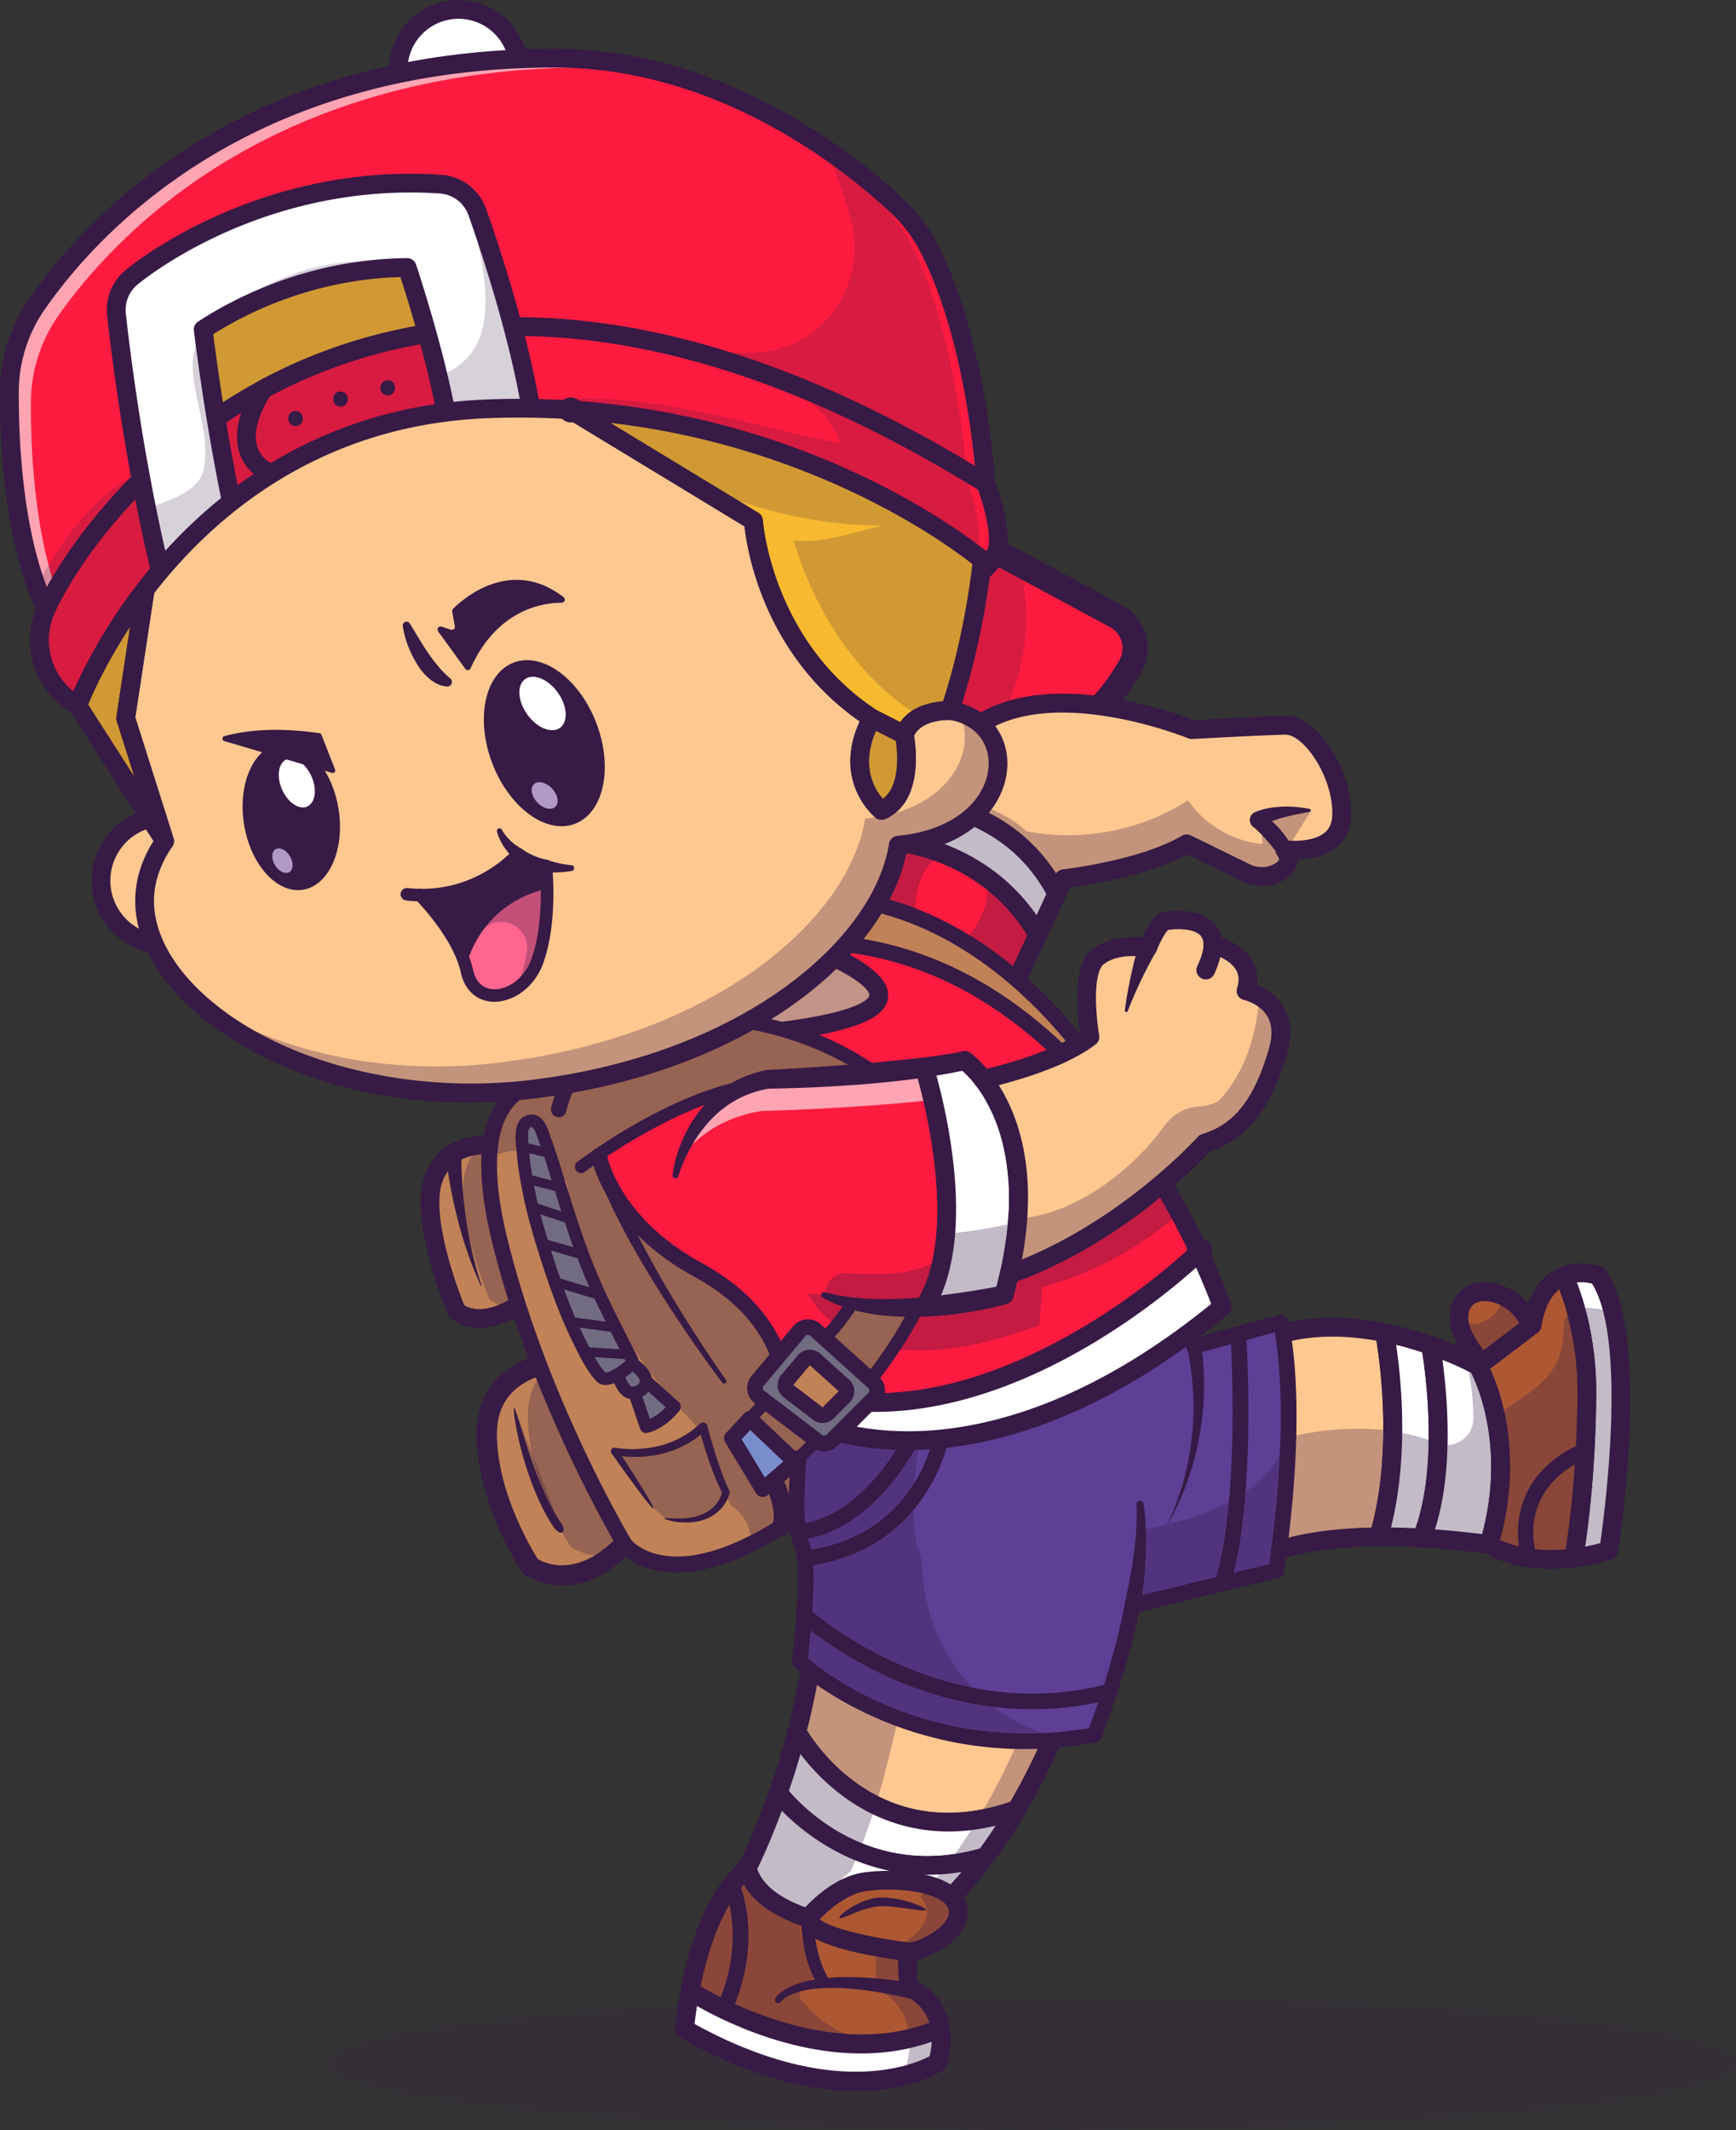 <svg id="Layer_1" data-name="Layer 1" xmlns="http://www.w3.org/2000/svg" viewBox="0 0 2714.06 3328.5"><rect x="0" y="0" width="2714.06" height="3328.5" fill="#333333" stroke="none"/><defs><style>.cls-1{opacity:0.2;}.cls-2{fill:#371a45;}.cls-3{fill:#ad5833;}.cls-4{fill:#ffc891;}.cls-17,.cls-5{fill:#fff;}.cls-6{fill:#c18257;}.cls-7{opacity:0.3;}.cls-8{fill:#5e3f96;}.cls-9{fill:#ff1b40;}.cls-10{fill:#fdc7a3;}.cls-11{opacity:0.6;}.cls-12{fill:#f7b92f;}.cls-13{fill:#716c82;}.cls-14{fill:none;}.cls-15{fill:#7a8dcc;}.cls-16{fill:#ff668f;}.cls-17{stroke:#371a45;stroke-linecap:round;stroke-linejoin:round;stroke-width:39.13px;}.cls-18{fill:#b199c5;}</style></defs><g class="cls-1"><ellipse class="cls-2" cx="1613.58" cy="3224.34" rx="1100.48" ry="104.16"/></g><path class="cls-3" d="M2923.23,2401.73c-21.93,48.77,61.61,119.7,61.61,119.7l49.88-59.85C3041,2392,2945.15,2353,2923.23,2401.73Z" transform="translate(-638.72 -361.5)"/><path class="cls-2" d="M2984.84,2536.1a14.67,14.67,0,0,1-9.49-3.49c-9.41-8-91.21-79.72-65.51-136.89,11.24-25,38.58-35.88,69.6-27.74,37.18,9.75,74.31,46.34,69.89,94.93A14.68,14.68,0,0,1,3046,2471l-49.88,59.84a14.6,14.6,0,0,1-10,5.22Q2985.47,2536.1,2984.84,2536.1Zm-25.3-141.39c-8.37,0-18.2,2.53-22.93,13h0c-12,26.67,23.77,69.79,46.83,92.44l36.89-44.27c.44-30.37-23.95-53.16-48.34-59.55A50.4,50.4,0,0,0,2959.54,2394.71Zm-36.31,7h0Z" transform="translate(-638.72 -361.5)"/><path class="cls-4" d="M2794.1,2763.15c-175.66,1.55-216.06,54.42-216.06,54.42l26.65-358.65c65.83-29.21,137.61-27.08,198.67-14.89v0S2837.59,2617.82,2794.1,2763.15Z" transform="translate(-638.72 -361.5)"/><path class="cls-2" d="M2578,2832.25a14.85,14.85,0,0,1-5.21-1,14.69,14.69,0,0,1-9.42-14.81l26.66-358.65a14.67,14.67,0,0,1,8.68-12.32c59.09-26.21,128.9-31.55,207.49-15.87a14.68,14.68,0,0,1,11.63,12.13c2.45,12.7,33.55,181-9.7,325.59a14.69,14.69,0,0,1-13.94,10.46c-163.89,1.45-204.16,48.19-204.52,48.66A14.7,14.7,0,0,1,2578,2832.25Zm40.63-363.3-23.61,317.6c29.44-16.28,85.68-35.74,187.92-37.91,32.16-118.6,13.69-255.09,7.67-292.08C2725.72,2445.05,2667.94,2449.21,2618.66,2469Zm175.44,294.2h0Z" transform="translate(-638.72 -361.5)"/><path class="cls-5" d="M2861.61,2764.85v.06c-24.47-1.44-46.92-2-67.51-1.76,43.49-145.33,9.26-319.07,9.26-319.07v0a537.59,537.59,0,0,1,72,19.89S2909.48,2646.6,2861.61,2764.85Z" transform="translate(-638.72 -361.5)"/><path class="cls-2" d="M2861.61,2779.58l-.86,0c-23.16-1.37-45.55-2-66.51-1.74h-.14a14.67,14.67,0,0,1-14.06-18.88c41.9-140,9.26-310.33,8.92-312a15,15,0,0,1-.27-2.83,14.7,14.7,0,0,1,17.56-14.44,551.86,551.86,0,0,1,74,20.43,14.69,14.69,0,0,1,9.56,11.15c1.42,7.62,34.22,187.61-14.3,308.45a14.67,14.67,0,0,1-13.88,9.91Zm-48.25-31.08c12.43.14,25.24.54,38.32,1.18,35.07-98.6,16.25-239.24,10.65-274.71-13.61-4.55-27.3-8.52-40.9-11.87C2828.76,2512.24,2842,2635.18,2813.36,2748.5Z" transform="translate(-638.72 -361.5)"/><path class="cls-5" d="M2966.66,2775c-38.55-5.05-73.46-8.35-105-10.1v-.06c47.87-118.25,13.75-300.93,13.75-300.93,45.11,15.75,74.47,32.24,74.47,32.24S3015.77,2609.63,2966.66,2775Z" transform="translate(-638.72 -361.5)"/><path class="cls-2" d="M2966.68,2789.69a13.76,13.76,0,0,1-1.92-.13c-37.2-4.87-72.17-8.24-104-10a14.67,14.67,0,0,1-13.86-14.65,15.2,15.2,0,0,1,1.07-5.57c45.68-112.82,13.26-291,12.93-292.73a14.67,14.67,0,0,1,19.26-16.55c45.81,16,75.57,32.61,76.82,33.3a14.82,14.82,0,0,1,5.5,5.42c2.82,4.86,68.54,120.9,18.21,290.41A14.68,14.68,0,0,1,2966.68,2789.69Zm-84.63-38.18c23.32,1.69,48.07,4.15,73.92,7.35,36.17-135.6-7.31-232.72-17-251.88-6.86-3.58-22.92-11.63-45.21-20.52C2900.89,2538.07,2912.34,2658,2882.05,2751.51Z" transform="translate(-638.72 -361.5)"/><path class="cls-5" d="M3153.71,2784.48a351.56,351.56,0,0,1-54.72,11.6s12.24-64.37,17.85-168.1c1.46-26.44,2.47-55.49,2.75-86.61.95-111.28-36.09-185.92-36.09-185.92,26.66-10.64,53.37-.69,53.37-.69C3206.13,2452.27,3153.71,2784.48,3153.71,2784.48Z" transform="translate(-638.72 -361.5)"/><path class="cls-2" d="M3099,2810.76a14.68,14.68,0,0,1-14.41-17.41c.12-.64,12.12-64.79,17.61-166.16,1.55-28.12,2.46-57,2.73-86,.91-106.06-34.21-178.56-34.57-179.28a14.68,14.68,0,0,1,7.72-20.13c31.55-12.59,62.62-1.3,63.93-.82a14.8,14.8,0,0,1,6.84,5.25c71.88,101.22,21.54,426.7,19.36,440.51a14.66,14.66,0,0,1-10.35,11.79,367.93,367.93,0,0,1-57,12.08A14.52,14.52,0,0,1,3099,2810.76Zm54.72-26.28h0Zm-49.93-418.94c11.12,28.58,31.2,92,30.48,176-.27,29.38-1.2,58.74-2.77,87.28-3.82,70.57-10.6,122.71-14.69,149.6q11.79-2.27,23.79-5.46c7.57-53.08,42-318.29-13-405.58A72.65,72.65,0,0,0,3103.78,2365.54Z" transform="translate(-638.72 -361.5)"/><path class="cls-3" d="M3119.59,2541.37c-.28,31.12-1.29,60.17-2.75,86.61-5.61,103.73-17.85,168.1-17.85,168.1-27.33,3.46-50.5,2.71-69.47,0-41.7-5.85-62.86-21.07-62.86-21.07,49.11-165.38-16.83-278.85-16.83-278.85l84.18-63.84c8-47.77,28.73-68.57,49.49-76.87C3083.5,2355.45,3120.54,2430.09,3119.59,2541.37Z" transform="translate(-638.72 -361.5)"/><path class="cls-2" d="M3063.2,2813.08a252.23,252.23,0,0,1-35.76-2.47c-44.73-6.28-68.36-23-69.34-23.68a14.67,14.67,0,0,1-5.5-16.09c46.55-156.78-14.85-266.25-15.47-267.34a14.69,14.69,0,0,1,3.83-19l79.63-60.39c10.4-53,36.79-74,57.47-82.25a14.68,14.68,0,0,1,18.59,7.1c1.58,3.18,38.59,79.08,37.61,192.57h0c-.27,29.37-1.2,58.73-2.77,87.27-5.6,103.52-17.57,167.38-18.08,170a14.68,14.68,0,0,1-12.57,11.82A300.93,300.93,0,0,1,3063.2,2813.08Zm-79.26-45.19c9,4.33,25,10.49,47.62,13.66a239.34,239.34,0,0,0,54.84,1.13c3.59-22.23,11.59-78,15.79-155.49,1.55-28.11,2.46-57,2.73-85.94h0c.67-78.51-18.4-138.63-28.49-164.86-14,11.19-23.34,30.73-27.95,58.35a14.64,14.64,0,0,1-5.6,9.27l-74.43,56.44C2983.78,2533.39,3020.52,2632.72,2983.94,2767.89Zm135.65-226.51h0Z" transform="translate(-638.72 -361.5)"/><path class="cls-2" d="M3029.54,2808.3a12.24,12.24,0,0,1-11.56-8.23c-.42-1.23-41-123.42,93.92-183.29a12.23,12.23,0,0,1,9.92,22.36c-114.6,50.85-82.17,148.77-80.73,152.92a12.24,12.24,0,0,1-11.55,16.24Z" transform="translate(-638.72 -361.5)"/><circle class="cls-4" cx="257.91" cy="1376.18" r="100.04"/><path class="cls-2" d="M896.63,1852.4a114.72,114.72,0,1,1,114.71-114.72A114.85,114.85,0,0,1,896.63,1852.4Zm0-200.09A85.37,85.37,0,1,0,982,1737.68,85.46,85.46,0,0,0,896.63,1652.31Z" transform="translate(-638.72 -361.5)"/><path class="cls-2" d="M1518.05,2839.06c-35.4,0-58.55-16.42-59-16.75a19.5,19.5,0,0,1-4.71-4.92c-2.9-4.36-71-107.92-70.55-216,.44-96.55,83.77-125.37,127.77-127.12a19.6,19.6,0,0,1,18.69,11.69L1645,2747.53a19.56,19.56,0,0,1-2.79,20.27C1595.8,2824.42,1551.46,2839.06,1518.05,2839.06Zm-33.26-46.72c11.52,6.39,59.44,26.47,119.48-40.34l-104-237.08c-25.41,4.42-77,21.45-77.29,86.67C1422.55,2687.47,1473.61,2774.35,1484.79,2792.34Z" transform="translate(-638.72 -361.5)"/><path class="cls-6" d="M1512.35,2493.85s-108.51,4.32-109,107.65,67.26,205,67.26,205,71.48,52.47,156.49-51.15Z" transform="translate(-638.72 -361.5)"/><g class="cls-7"><path class="cls-2" d="M1573,2466.44s-108.51,4.31-109,107.65,67.26,205,67.26,205,71.48,52.46,156.49-51.15Z" transform="translate(-638.72 -361.5)"/></g><path class="cls-2" d="M1517.82,2831.74c-32.79,0-54-15-54.42-15.34a12.3,12.3,0,0,1-2.94-3.08c-2.85-4.28-69.8-106-69.32-211.87.41-91,79.15-118.16,120.72-119.81a12.12,12.12,0,0,1,11.69,7.3l114.77,261.54a12.22,12.22,0,0,1-1.74,12.67C1591.77,2817.77,1549.42,2831.74,1517.82,2831.74Zm-38.29-34c10.3,6.32,65.42,34,133.34-44.42l-108.15-246.46c-23.47,3.26-88.78,19.11-89.12,94.68C1415.19,2692.27,1470.33,2783.23,1479.53,2797.76Z" transform="translate(-638.72 -361.5)"/><path class="cls-6" d="M1425.26,2153.55s-78.44-19.8-106.86,45S1352.51,2410,1352.51,2410s38.73,38.75,118.12-24.36Z" transform="translate(-638.72 -361.5)"/><g class="cls-7"><path class="cls-2" d="M1476.77,2135.34s-78.45-19.79-106.87,45S1404,2391.8,1404,2391.8s38.73,38.75,118.13-24.36Z" transform="translate(-638.72 -361.5)"/></g><path class="cls-2" d="M1388.2,2436.48c-29.4,0-45-15-46.07-16.1a14.46,14.46,0,0,1-3.12-4.61c-2.66-6.23-64.67-153.3-34-223.11,26.43-60.25,92.61-61.23,123.89-53.33a14.66,14.66,0,0,1,10.81,11.41L1485,2382.83a14.66,14.66,0,0,1-5.26,14.3C1441.33,2427.69,1410.71,2436.48,1388.2,2436.48ZM1364.61,2401c7.09,4.79,35.73,18.67,89.88-21.4l-41.7-213.34c-19-2.45-62.79-3.17-81,38.24C1311.21,2251.48,1347.29,2359.1,1364.61,2401Z" transform="translate(-638.72 -361.5)"/><path class="cls-3" d="M2108.74,3531c-181.67,78.9-391.12-58.43-391.12-58.43,11.28-59.44,36.33-147.84,89.31-191.77,84.08-69.71,255.38,102.32,255.38,102.32s-10,31.47-1.82,83.81C2092.83,3483.16,2105.1,3508.21,2108.74,3531Z" transform="translate(-638.72 -361.5)"/><path class="cls-2" d="M1977.07,3629c-67.59,0-159.77-18.56-275.19-83.74a14.67,14.67,0,0,1-7.41-13.88c.57-7.68,15.24-188.94,103.09-261.81,93.3-77.39,267.77,95.84,275.15,103.26a14.68,14.68,0,0,1,3.58,14.81c-.06.21-7.93,26.5-2.31,70,59.37,34.56,55.35,100.57,44.39,131.68a14.59,14.59,0,0,1-5.59,7.26C2109.46,3598.78,2063.26,3629,1977.07,3629Zm-252.43-104.65c216.18,118.87,343.3,63.22,367.48,50.31,4.22-16.34,13.09-68.89-38.18-94.55a14.66,14.66,0,0,1-7.93-10.84c-6.17-39.19-2.62-67.71.11-81.43-49.54-47.74-171.81-143.8-229.83-95.68C1748.36,3348.48,1728.75,3487.22,1724.64,3524.33Zm379.9,60.05h0Z" transform="translate(-638.72 -361.5)"/><path class="cls-4" d="M2333.61,2939.79s-30.83,122.69-105.5,249.56c-231.69,82.49-343.56-121.55-343.56-121.55,13.19-50.71,24.42-107.69,29.88-167.58Z" transform="translate(-638.72 -361.5)"/><path class="cls-2" d="M2121.71,3223.55c-69.86,0-123.76-25.63-160.8-52.11-59-42.16-88-94.38-89.22-96.59a14.69,14.69,0,0,1-1.34-10.75c14.72-56.56,24.64-112.15,29.47-165.21a14.67,14.67,0,0,1,16-13.28L2335,2925.18a14.66,14.66,0,0,1,12.85,18.18c-1.28,5.1-32.2,126.2-107.08,253.43a14.64,14.64,0,0,1-7.73,6.38C2192.33,3217.67,2155.19,3223.55,2121.71,3223.55Zm-221.44-158c18.34,29.89,121.29,178.57,317.9,111.68,55.17-95,85.67-187.77,96.57-224.53l-387.15-36.53A1069,1069,0,0,1,1900.27,3065.59Z" transform="translate(-638.72 -361.5)"/><g class="cls-7"><path class="cls-2" d="M1990,3334.75a101.41,101.41,0,0,0,11.32-3A24.61,24.61,0,0,0,1990,3334.75Z" transform="translate(-638.72 -361.5)"/></g><path class="cls-5" d="M2228.11,3189.35a816.36,816.36,0,0,1-48.66,73.67c-203.58,60.25-323.95-99.91-323.95-99.91,9.82-28.06,19.91-60.21,29-95.31C1884.55,3067.8,1996.42,3271.84,2228.11,3189.35Z" transform="translate(-638.72 -361.5)"/><path class="cls-2" d="M2089.93,3291.12c-154.47,0-245.1-117.78-246.16-119.2a14.66,14.66,0,0,1-2.12-13.66c10.87-31.06,20.52-62.74,28.7-94.16a14.68,14.68,0,0,1,27.07-3.36c4.34,7.86,109,192,325.77,114.79a14.67,14.67,0,0,1,17.57,21.25,832,832,0,0,1-49.53,75,14.63,14.63,0,0,1-7.61,5.31C2150.25,3287,2119,3291.12,2089.93,3291.12ZM1872,3160.2c23.52,27.64,129.83,137.46,298.58,90.1q12.63-17.24,24.73-35.84c-106.42,25.75-185.28-7.88-234.43-43a333.56,333.56,0,0,1-70.67-68.94C1884.66,3121.81,1878.57,3141.11,1872,3160.2Z" transform="translate(-638.72 -361.5)"/><path class="cls-5" d="M2179.45,3263c-32.92,44.29-71.75,86.12-117.14,120.14,0,0-229.55,0-255.38-102.32,0,0,23.33-45.38,48.57-117.73C1855.5,3163.11,1975.87,3323.27,2179.45,3263Z" transform="translate(-638.72 -361.5)"/><path class="cls-2" d="M2062.31,3397.83c-9.84,0-241.3-1.29-269.61-113.39a14.71,14.71,0,0,1,1.18-10.3c.23-.45,23.21-45.47,47.77-115.86a14.66,14.66,0,0,1,25.58-4c4.67,6.18,117,151.16,308.06,94.65a14.67,14.67,0,0,1,15.94,22.82c-36.86,49.59-77.27,91-120.12,123.13A14.7,14.7,0,0,1,2062.31,3397.83ZM1822.64,3282.2c23.95,68.67,172.24,85.39,234.79,86.25,29.49-22.61,57.82-50,84.56-81.71-144,24.09-243-57-281-95.56C1843.7,3237.8,1828.59,3270,1822.64,3282.2Z" transform="translate(-638.72 -361.5)"/><g class="cls-7"><path class="cls-2" d="M2104.56,3591.49s-137.76,93.59-395.47-51.9c0,0,.61-7.87,2.3-20.89,0-.14,0-.28,0-.42.14-1.08.28-2.2.46-3.37,0-.47.1-.89.19-1.36.14-1.17.33-2.39.52-3.65.09-.8.23-1.69.37-2.53,0-.52.14-1,.19-1.5.51-3.23,1-6.65,1.64-10.26,0-.23,0-.42.09-.65.66-3.75,1.31-7.64,2.06-11.71,0-.33.14-.61.19-.89.14-.89.28-1.74.47-2.63.05-.32.14-.65.19-1,.56-3,1.17-6,1.82-9.18.24-1,.42-2,.66-3.05.56-2.71,1.17-5.52,1.83-8.38.23-1.08.46-2.15.7-3.23.75-3.14,1.5-6.33,2.29-9.56.33-1.21.61-2.43.94-3.6.7-2.91,1.5-5.81,2.3-8.76.32-1.22.65-2.44,1-3.66.94-3.37,1.92-6.74,2.9-10.11.33-1.13.71-2.25,1-3.38,1-3.09,2-6.23,3-9.36.38-1.08.75-2.16,1.13-3.28,1.17-3.56,2.43-7.12,3.7-10.63.37-1,.75-2,1.12-3,1.22-3.32,2.53-6.65,3.84-10,.33-.85.71-1.69,1-2.53,1.55-3.7,3.1-7.36,4.73-11,.38-.8.71-1.54,1.08-2.34,1.59-3.51,3.28-6.93,5-10.35l.84-1.69q2.88-5.55,5.9-11c.33-.56.66-1.12,1-1.73,2-3.47,4.12-6.93,6.27-10.31.19-.28.42-.61.61-.93,2.3-3.52,4.68-7,7.17-10.36l.84-1.12c.61-.8,1.17-1.59,1.78-2.34,1.92-2.53,3.89-5,6-7.35a1.61,1.61,0,0,1,.28-.33c2.72-3.23,5.57-6.28,8.52-9.18.24-.28.52-.52.75-.8,3-2.9,6-5.71,9.23-8.34,0,0,23.33-45.38,48.57-117.75,9.79-28.06,19.91-60.19,29-95.32,13.21-50.68,24.41-107.68,29.89-167.59l156.63,14.8c-29.23,124.17-50.31,249.65-102.39,363.9-22.77,16.62-40.61,41.73-56.35,66.88,24.4-8.15,52.32-5.66,77.66-11-8.57,4.36-16.16,12.37-26.14,15.7,29.28,27,67.22,49.69,106.52,59.72a33.87,33.87,0,0,1-9.61,1.4c-.7,0-1.73-.14-3-.28-.18,2.86-.33,5.9-.42,9.13-56.44-17.19-110.91-44.4-168.48-55.92,4.68,28.1,9.37,56.21,28.1,74.94v4.69c-14.14,3.55-28.33,17.79-28.33,28.57a10,10,0,0,0,2.71,7,12.84,12.84,0,0,0,2.2,1.88,158.58,158.58,0,0,0,14.38,16.39c52.32,52.32,131.58,59.44,201.65,40.52.09.93.18,1.92.23,2.85a.42.42,0,0,0,.05.24A122.78,122.78,0,0,1,2104.56,3591.49Z" transform="translate(-638.72 -361.5)"/></g><path class="cls-2" d="M1851.12,3484.07a30.82,30.82,0,0,1,5.33-6.31,46.92,46.92,0,0,1,5.74-4.63,50.76,50.76,0,0,1,6.08-3.84,47.8,47.8,0,0,1,6.32-3.25c8.51-4.13,17.45-6.61,26.39-8.88,18-4.15,36.15-5.46,54.27-6.11a529.49,529.49,0,0,1,54.08,2.16c8.92,1,18,1.56,26.82,2.89l26.69,3.76a12.24,12.24,0,1,1-3.42,24.24c-.26,0-.52-.08-.78-.14l-.47-.1-25.62-5.39c-8.54-1.88-17.15-3-25.73-4.55a513.71,513.71,0,0,0-51.77-5.6c-17.24-.54-34.58-.46-51.39,2.25-8.32,1.53-16.69,3.26-24.35,6.38a38.24,38.24,0,0,0-5.67,2.43,41.31,41.31,0,0,0-5.34,2.88,36.13,36.13,0,0,0-4.84,3.36,29,29,0,0,0-3.59,3.47l-.79.91a5,5,0,0,1-8-5.93Z" transform="translate(-638.72 -361.5)"/><path class="cls-2" d="M1924.28,3465.64a9.77,9.77,0,0,1-8.41-4.77c-24.67-41.31-24.94-99.69-24.93-102.15a9.77,9.77,0,0,1,9.77-9.78h0a9.79,9.79,0,0,1,9.78,9.78c0,.55.3,55.5,22.17,92.12a9.78,9.78,0,0,1-8.39,14.8Z" transform="translate(-638.72 -361.5)"/><path class="cls-2" d="M1770.75,3513.82a12,12,0,0,1-5-1.08,12.22,12.22,0,0,1-6.14-16.16c47.44-105.62,11.87-183.74,11.5-184.52a12.23,12.23,0,0,1,22.14-10.4c1.69,3.59,40.66,89.17-11.34,204.94A12.24,12.24,0,0,1,1770.75,3513.82Z" transform="translate(-638.72 -361.5)"/><path class="cls-8" d="M2641.18,2428.2l-135.74,37c-244.31-60.32-449.21-29.25-608.55,107.47l-9.06,66.76s-11.09,104.06,4.37,136.65-3.43,181.9-3.43,181.9,176.54,166,460.76,114.82c0,0,38.42-94.79,59.56-202.5l224.65-54.43S2672.48,2582.81,2641.18,2428.2Z" transform="translate(-638.72 -361.5)"/><g class="cls-7"><path class="cls-2" d="M2299.73,3078.28C2176.31,3050.55,2088.06,2943.34,2081,2817c-.77-13.73-2.49-24.93-5.58-31.45-15.47-32.59-4.38-136.65-4.38-136.65l9.06-66.76c96-82.41,208.67-126.38,336.48-135.14-205.45-32.84-380.06,5.82-519.68,125.63l-9.06,66.76s-11.09,104.06,4.37,136.65-3.43,181.9-3.43,181.9,157.87,148.37,415.35,121.27Z" transform="translate(-638.72 -361.5)"/></g><path class="cls-9" d="M1565.66,2128.07s-48.31,138.63,129,236.43S1818.53,2554,1818.53,2554s385.27,139.29,708.24-207c0,0-272.82-624-630.89-525S1565.66,2128.07,1565.66,2128.07Z" transform="translate(-638.72 -361.5)"/><path class="cls-10" d="M1763.86,1981.42s200.27-9.1,241.2-48.89-98.39-90.19-98.39-90.19-118,13.6-142.81,139.08" transform="translate(-638.72 -361.5)"/><g class="cls-7"><path class="cls-2" d="M1762.31,1981.42s200.28-9.1,241.2-48.89-98.38-90.19-98.38-90.19-118,13.6-142.82,139.08" transform="translate(-638.72 -361.5)"/></g><g class="cls-7"><path class="cls-2" d="M2483.46,2256.16a532.93,532.93,0,0,1-214.8,116.68c-2.55,20.27-2.63,39.29-5.17,59.56-67.2,24.71-136,42.85-207.5,38.61s-145.87-45.84-165.42-114.71c31.13,4.86,62.71,9.73,94,6.2s62.85-16.57,82.07-41.53c19-24.67,23.64-57.28,25.68-88.35A751.05,751.05,0,0,0,2077.65,2028l83.52,1.72c6.87,40.54,36.19,76.53,74.5,91.46s84.26,8.28,116.76-16.91C2394.81,2151.12,2441.07,2209.31,2483.46,2256.16Z" transform="translate(-638.72 -361.5)"/></g><path class="cls-2" d="M1763.86,1996.09a14.69,14.69,0,0,1-14.4-17.52c26.61-134.43,154.25-150.66,155.54-150.8a14.81,14.81,0,0,1,6.67.77c17.63,6.38,106,40.27,114.81,81,1.83,8.52,1.38,21.24-11.19,33.46-43.66,42.45-229.7,52.07-250.77,53Zm141.27-138.68c-17.22,3-95.59,21.06-122.23,108.26,76.3-4.93,187.27-19.68,211.93-43.66,3.55-3.46,3.18-5.2,3-6.24C1994.31,1899.59,1947.68,1873.31,1905.13,1857.41Z" transform="translate(-638.72 -361.5)"/><path class="cls-9" d="M2196.54,1223.73l-275.61,293.08s173.94,88.31,324,26.92c88.39-36.17,136.49-97.37,161.09-141.58a57,57,0,0,0-22.8-78Z" transform="translate(-638.72 -361.5)"/><g class="cls-1"><path class="cls-2" d="M2231.45,1242.51l-34.91-18.78-275.61,293.08s110.85,56.2,231.9,47.67C2226.94,1473.81,2263.68,1353.85,2231.45,1242.51Z" transform="translate(-638.72 -361.5)"/></g><path class="cls-2" d="M2127,1585.14c-112.91,0-209.43-48.12-214.88-50.89a19.56,19.56,0,0,1-5.4-30.85l275.61-293.07a19.57,19.57,0,0,1,23.52-3.83l186.68,100.43a76.61,76.61,0,0,1,30.64,104.74c-26.41,47.43-77.47,112-170.79,150.17C2210.77,1578.84,2167.78,1585.14,2127,1585.14ZM1954.19,1510c51.48,20.53,175.33,59.81,283.34,15.62,82.82-33.88,128-91,151.41-133a37.48,37.48,0,0,0-15-51.25l-173.46-93.31Z" transform="translate(-638.72 -361.5)"/><path class="cls-6" d="M2118.66,2211.38c-16.42-234.69-509.86-372.44-598.81-140.7l-2.73-1-23-15.69s-136.69-10.46-74.53,244.42,195.54,476.21,195.54,476.21,70.35,94,270.53-44c-1-27.78.4-62.34,2.18-91.17l44.52-43.93C2019.25,2505,2129,2359.63,2118.66,2211.38Zm-192,243-61.8,66.53c-2.41-27.06-19.19-113.37-133.74-176.81-84.63-46.84-123.87-104-141.52-141-10.41-21.69-13.32-36.47-13.64-38.24a.71.71,0,0,1-.05-.18c63-42.52,216.69-134.88,325.74-104.82C2041.8,2098.51,2063,2315.65,1926.62,2454.35Z" transform="translate(-638.72 -361.5)"/><g class="cls-7"><path class="cls-2" d="M2118.65,2211.38c-16.39-234.71-509.84-372.41-598.79-140.7l-2.72-1-23-15.69s-86.56-6.61-90.59,119.11a91.84,91.84,0,0,1,12.32-7.63c31.66-10.54,66-7.92,87.07,13.95,7,7.22,12.46,16.54,16,28.2l5.3-.89c23.42,148.25,102.81,283.38,209.09,388.81,3.46,3.47,6.93,6.84,10.44,10.21h.1c1.45,35.56,19.25,66.94,32.69,98.37l4.68,9.36a87.31,87.31,0,0,1,11.39,9.65c14.7,14.8,20.7,32.51,20.56,50.68a579,579,0,0,0,72.51-43.18c-.94-27.78.42-62.35,2.2-91.15l44.49-43.94C2019.26,2505,2129,2359.63,2118.65,2211.38Zm-192,243-61.78,66.56c-2.44-27.07-19.21-113.4-133.77-176.82-84.6-46.84-123.85-104-141.51-141-10.39-21.68-13.3-36.44-13.63-38.22a.85.85,0,0,1,0-.18c63-42.53,216.68-134.9,325.72-104.83C2041.79,2098.5,2063.05,2315.65,1926.61,2454.34Z" transform="translate(-638.72 -361.5)"/></g><path class="cls-5" d="M1449.9,470.53a94.36,94.36,0,1,1-94.35-94.36A94.35,94.35,0,0,1,1449.9,470.53Z" transform="translate(-638.72 -361.5)"/><path class="cls-2" d="M1355.55,579.57a109,109,0,1,1,109-109A109.16,109.16,0,0,1,1355.55,579.57Zm0-188.72a79.69,79.69,0,1,0,79.68,79.68A79.77,79.77,0,0,0,1355.55,390.85Z" transform="translate(-638.72 -361.5)"/><path class="cls-9" d="M696.24,837.24A241.4,241.4,0,0,0,653.4,973.77c-.33,86.22,7.34,235.17,57.42,339.68C785.21,1468.69,2179.77,1117,2179.77,1117s-12.15-221.1-89.82-369.92a240.72,240.72,0,0,0-49.09-64.35c-70.16-65.6-272.44-230.31-534.88-230.43C1021.75,452.12,783.57,711,696.24,837.24Z" transform="translate(-638.72 -361.5)"/><g class="cls-11"><path class="cls-5" d="M731,853.26c89.76-126.78,334.57-386.82,832.27-386.6a677.57,677.57,0,0,1,124.06,11.68c-56.12-16-116.92-26-181.36-26-484.23-.22-722.41,258.68-809.74,384.9A241.4,241.4,0,0,0,653.4,973.77c-.33,86.22,7.34,235.18,57.42,339.68,6,12.61,20.86,21.87,42.9,28.25a36,36,0,0,1-7.72-10.14c-51.47-105-59.36-254.57-59-341.18A238.59,238.59,0,0,1,731,853.26Z" transform="translate(-638.72 -361.5)"/></g><path class="cls-2" d="M865.22,1368c-122.19,0-156.14-24.2-167.64-48.19-52-108.43-59.17-263.37-58.85-346.08a255.13,255.13,0,0,1,45.44-144.82c46.13-66.67,128.77-163.13,260.42-244,159-97.67,347.68-147.2,560.77-147.2h.63c265.66.12,469.56,164,544.89,234.39A254.84,254.84,0,0,1,2103,740.33c78.25,149.92,91,366.75,91.47,375.9a14.67,14.67,0,0,1-11.06,15c-3.49.88-353.15,88.8-707.41,156.6C1164,1347.58,977.42,1368,865.22,1368Zm640.15-901c-483,0-718.28,264.71-797.07,378.57h0a225.94,225.94,0,0,0-40.23,128.23c-.31,80.2,6.55,230.14,56,333.29,12.51,26.1,110.29,73.68,746.28-48,316.63-60.6,629.66-137.33,693.92-153.28-3.87-47.8-22.26-227.23-87.31-351.88a225.32,225.32,0,0,0-46.1-60.42c-72.79-68-269.65-226.36-524.86-226.47ZM696.24,837.24h0Z" transform="translate(-638.72 -361.5)"/><path class="cls-2" d="M1860.63,2761.86a14.67,14.67,0,0,1-14-19.21c9.23-28.42-19.47-78-31.31-94.73a14.67,14.67,0,0,1,23.93-17c5.24,7.37,50.7,73.36,35.29,120.79A14.69,14.69,0,0,1,1860.63,2761.86Z" transform="translate(-638.72 -361.5)"/><path class="cls-4" d="M2736.06,1639.22c-4.55,61.39-88.68,50-88.68,50,12.51,18.19,2,29.56-11.64,36.38-15.69,7.82-34.28,7.23-50-.5l-91.81-45c-69.35,40.93-192.13,54.57-192.13,54.57l-87.36,188.81c-144.38-115.19-262.79-124.47-262.79-124.47s95.49-222.73,216-304.22,334.24,6.82,334.24,6.82,102.31-5.68,145.51-6.82S2740.61,1577.83,2736.06,1639.22Z" transform="translate(-638.72 -361.5)"/><path class="cls-9" d="M2261.35,1822.07l-46.93,101.46c-144.38-115.19-262.79-124.46-262.79-124.46a1192.55,1192.55,0,0,1,64.44-124.29S2175.5,1674.78,2261.35,1822.07Z" transform="translate(-638.72 -361.5)"/><path class="cls-2" d="M2214.42,1938.2a14.66,14.66,0,0,1-9.15-3.21c-138.62-110.59-253.67-121.2-254.82-121.3a14.68,14.68,0,0,1-12.3-20.41c1-2.37,25.39-58.86,65.3-126a14.69,14.69,0,0,1,12.62-7.18c6.85,0,168.88,1.76,258,154.57a14.63,14.63,0,0,1,.64,13.55l-46.92,101.45a14.66,14.66,0,0,1-9.94,8.12A14.39,14.39,0,0,1,2214.42,1938.2ZM1973,1787.43c38.89,7.4,129.3,32.25,235.84,113.17l35.91-77.64c-70.39-113.93-188.64-130.65-220.57-133.09C2000.46,1730.54,1982.61,1766.94,1973,1787.43Z" transform="translate(-638.72 -361.5)"/><path class="cls-5" d="M2291,1758.09l-29.61,64c-85.85-147.29-245.28-147.29-245.28-147.29,12-20.09,25.33-41.1,39.79-61.71C2055.86,1613.07,2216.7,1613.07,2291,1758.09Z" transform="translate(-638.72 -361.5)"/><path class="cls-2" d="M2261.34,1836.75a14.66,14.66,0,0,1-12.67-7.29c-80.67-138.4-231.1-140-232.6-140a14.68,14.68,0,0,1-12.62-22.18c13.19-22.15,26.78-43.23,40.39-62.63a14.67,14.67,0,0,1,12-6.25c6.93,0,170.7,1.74,248.16,153a14.68,14.68,0,0,1,.25,12.85l-29.61,64a14.67,14.67,0,0,1-12.62,8.49ZM2041.06,1662c46.75,5.89,148.48,30.13,218.21,129.62l15.32-33.1C2212.5,1644.89,2094.47,1630,2063.33,1628Q2052.13,1644.32,2041.06,1662Z" transform="translate(-638.72 -361.5)"/><g class="cls-7"><path class="cls-2" d="M2609.92,1640.66q1.29,19.93,2.57,39.87c-46.29-4.46-90.1-30.17-116.56-68.41-71.95,47.05-167.09,65.44-252.48,48.31-18.45-16.71-41.17-29.75-64.35-38.33a283.21,283.21,0,0,0-134.43-15.16A346.67,346.67,0,0,1,2003,1778.61l24.29,6.13,41.11,5.42c1.84-21.18,3.83-42.92,13.17-62s27.83-35.25,49.08-35.47c29.76-.31,52.13,31.39,51.69,61.15s-17.39,56.65-36,79.89l77.5,37.76c31.09-38.62,63.82-82.7,61-131.78,76.93-3.93,151.66-23.75,218-63.31,24.17,28,57.47,49.54,94.43,51.49,12,.63,24.44-.41,35.19-5.79s19.57-15.73,20.56-27.71S2621.86,1642.12,2609.92,1640.66Z" transform="translate(-638.72 -361.5)"/></g><path class="cls-2" d="M2291,1772.77a14.67,14.67,0,0,1-13.06-8c-69.13-135-215.85-137-222.07-137a14.69,14.69,0,0,1-12-23.12c39.05-55.48,77.93-96.51,115.56-122,118.89-80.39,316.46-7.08,344.91,4.15,17.84-1,104.11-5.64,142.68-6.66,17.75-.5,36.15,8.88,53.45,27,32.31,33.89,53.45,89.87,50.24,133.11-1.4,19-9.09,34.3-22.84,45.45-17.91,14.52-42.52,18.3-60.18,18.89a32.89,32.89,0,0,1-1,7.74c-2.8,10.81-11,19.68-24.34,26.36-19.32,9.62-42.89,9.45-63.06-.46l-84.85-41.56c-61.71,33.44-154.5,47.8-182.73,51.54l-7.4,16a14.67,14.67,0,0,1-13,8.5Zm-207.82-172.22c47.34,6.26,145.05,30.68,206.51,125.91a14.64,14.64,0,0,1,10.51-6.32c1.19-.14,120.5-13.8,186.29-52.63a14.67,14.67,0,0,1,13.91-.54l91.82,45c12,5.9,25.85,6.1,37,.54,6-3,8.64-5.89,9-7.43.29-1.14-.33-3.7-2.94-7.5a14.68,14.68,0,0,1,14.06-22.86c10.9,1.43,43,2.11,60.07-11.78,7.28-5.93,11.21-14,12-24.78l14.63,1.08-14.63-1.08c2.6-35.13-15.55-82.72-42.22-110.69-11.26-11.81-22.59-18.28-31.44-17.94-42.49,1.12-144.07,6.75-145.09,6.8a14.54,14.54,0,0,1-6.41-1.09c-2.07-.84-207.9-84.31-320.42-8.22C2146,1527.2,2114.84,1558.61,2083.14,1600.55Z" transform="translate(-638.72 -361.5)"/><path class="cls-2" d="M2637.31,1696.17c-7.7-8.94-14.83-18.07-22.55-26.38-3.74-4.24-7.75-8.17-11.65-11.84-1-.89-2-1.76-3-2.55l-.73-.59-.35-.28-.91-.67a13.7,13.7,0,0,1-5.43-9.93,13.42,13.42,0,0,1,7.54-13.06l.61-.25,1.23-.49,2.46-1,4.93-1.68a108.1,108.1,0,0,1,19.6-4.19,154,154,0,0,1,19.31-1.28,191.68,191.68,0,0,1,37.63,3.55,2.37,2.37,0,0,1,1.86,2.76,2.39,2.39,0,0,1-1.88,1.87c-12.17,2.39-24.15,4.54-35.71,7.47s-22.72,6.42-32.48,11.15l-3.54,1.87-1.68,1-.84.5-.42.25a10.69,10.69,0,0,0,2.47-1.76,10.91,10.91,0,0,0-1-16.58l-.46-.33.05,0,.15.09.3.19.59.36,1.16.74c1.53,1,3,2,4.36,3a124,124,0,0,1,15.21,13.19,148.38,148.38,0,0,1,23.29,31,12.28,12.28,0,0,1-20,14Z" transform="translate(-638.72 -361.5)"/><path class="cls-12" d="M919.36,1034.41S894.35,852.52,908,836.6s270.58-122.78,338.79-111.41,120,191,120,191Z" transform="translate(-638.72 -361.5)"/><path class="cls-2" d="M919.36,1054a19.58,19.58,0,0,1-19.38-16.9c-.06-.46-6.36-46.42-10.89-93.74-9.89-103.21-2.16-112.23,4-119.47,17.06-19.9,155.65-71.07,157.05-71.58,68.21-25,158.21-53.34,199.81-46.4,76.49,12.75,126.4,172.89,135.63,204.87a19.57,19.57,0,0,1-13.8,24.34L924.36,1053.33A19.83,19.83,0,0,1,919.36,1054Zm4.91-205.26c-3.32,19.38,2.89,92.84,11.58,161.1l406.26-107.34c-22.25-67.67-63.36-152.13-98.55-158C1184.6,734.68,957.33,827.76,924.27,848.72Zm.63-2.68" transform="translate(-638.72 -361.5)"/><path class="cls-2" d="M1886.66,2767.92a12.23,12.23,0,0,1-1.16-24.4c101.46-9.77,165.24-135,165.87-136.22a12.23,12.23,0,1,1,21.87,10.95c-2.83,5.65-70.61,138.56-185.39,149.62C1887.45,2767.9,1887.05,2767.92,1886.66,2767.92Z" transform="translate(-638.72 -361.5)"/><path class="cls-2" d="M1896.87,2808.88a12.23,12.23,0,0,1-1.43-24.37c170.5-20.27,200.43-168.91,201.62-175.22a12.23,12.23,0,0,1,24,4.46c-.31,1.73-34,172.6-222.77,195A12,12,0,0,1,1896.87,2808.88Z" transform="translate(-638.72 -361.5)"/><path class="cls-3" d="M1911.76,3372.6c-7.12-5.66-7.47-16.44-1.15-23,13.43-13.91,45.41-43,82-47.73,48.31-6.26,131.87,0,143.24,39.22s-58.55,71.62-75,70.48C2047,3410.63,1942,3396.65,1911.76,3372.6Z" transform="translate(-638.72 -361.5)"/><path class="cls-2" d="M2061.36,3426.27c-.55,0-1.09,0-1.6-.05-1.14-.08-119.91-12.57-157.12-42.13h0a29.8,29.8,0,0,1-11.12-21.34,30.76,30.76,0,0,1,8.54-23.33c16.63-17.23,50.52-46.91,90.61-52.1,54-7,144.92.35,159.22,49.69,3.19,11,3.76,28.07-11.57,47.08C2118.23,3409,2078.9,3426.27,2061.36,3426.27Zm-33.49-111.93a261.6,261.6,0,0,0-33.43,2.09c-32.38,4.18-62,31.73-73.27,43.37a1.33,1.33,0,0,0-.31,1.29l0,0c24.42,19.4,120.13,34.4,140.89,35.83h0c7.44,0,39.89-13,54.59-32.45,7.88-10.43,5.94-17.11,5.31-19.31C2115.93,3325.24,2072.64,3314.34,2027.87,3314.34Z" transform="translate(-638.72 -361.5)"/><path class="cls-2" d="M2086.06,3346.07c-.56,1.78-8.56,1-21.17-.9-12.53-1.7-30-5-48.33-5-8.71,0-17.21,2.27-24.94,4.61s-14.64,5.2-20.47,7.57c-11.67,4.79-19,7.94-20.09,6.39s4.6-7.59,15.66-14.81a123.5,123.5,0,0,1,20.7-10.81c8.23-3.23,18-6.32,28.94-6.4,21,.08,38.4,5.12,50.79,9.23C2079.49,3340.23,2086.62,3344.31,2086.06,3346.07Z" transform="translate(-638.72 -361.5)"/><path class="cls-13" d="M1644.68,2515.94l-17.56,11.74,21.64,63.38c25.69-6,44.52-31.27,44.52-31.27Z" transform="translate(-638.72 -361.5)"/><path class="cls-2" d="M1648.76,2600.84a9.78,9.78,0,0,1-9.26-6.63l-21.63-63.38a9.76,9.76,0,0,1,3.82-11.28l17.55-11.74a9.76,9.76,0,0,1,12,.87l48.6,43.85a9.78,9.78,0,0,1,1.29,13.1c-.85,1.16-21.3,28.25-50.15,34.95A9.33,9.33,0,0,1,1648.76,2600.84Zm-10-69.21,16.07,47.09c10.51-4.62,19.3-12.47,24.71-18.1l-35.81-32.31Z" transform="translate(-638.72 -361.5)"/><path class="cls-13" d="M1629.33,2493.85h-29.84s8,34.11,20.74,42.35S1672,2523.7,1629.33,2493.85Z" transform="translate(-638.72 -361.5)"/><path class="cls-2" d="M1627.39,2547.78a22.88,22.88,0,0,1-12.45-3.36c-15.34-9.88-23.5-42-25-48.35a9.79,9.79,0,0,1,9.53-12h29.84a9.78,9.78,0,0,1,5.61,1.77c32.6,22.82,23,42.59,19.33,48.1C1648.45,2542.62,1637.41,2547.78,1627.39,2547.78Zm-14.93-44.15c3.74,11.13,8.8,21.59,13.07,24.35,1.94,1,9.85-.58,12.66-5.19,2.65-4.33-1.94-11.55-12-19.16Z" transform="translate(-638.72 -361.5)"/><path class="cls-2" d="M2511.8,2439.13c1.81,7.24,3.1,13.65,4.16,20.42s1.9,13.37,2.78,20c1.32,13.37,2.23,26.74,2.36,40.09a432.65,432.65,0,0,1-6,79.5c-4.49,26.11-10.69,51.92-19.9,76.62-4,12.54-9.62,24.49-14.85,36.52-2.42,6.09-5.75,11.78-8.74,17.61l-9.14,17.37h0s0,0,0,0l7.76-18c2.52-6,5.37-11.89,7.31-18.13,4.25-12.34,8.81-24.51,11.83-37.18,7.17-25,11.23-50.66,13.61-76.31a417.8,417.8,0,0,0-.17-77c-1.12-12.75-3-25.4-5.21-37.92-1.33-6.22-2.47-12.47-4.07-18.56-1.42-6.07-3.26-12.37-5-17.69l-.17-.5a12.25,12.25,0,0,1,23.24-7.73C2511.64,2438.53,2511.73,2438.85,2511.8,2439.13Z" transform="translate(-638.72 -361.5)"/><path class="cls-2" d="M2409.07,2882.53a12.23,12.23,0,0,1-2.87-24.12l216.72-52.5c6.11-40.66,31.86-228.25,8.68-362.42L2508.65,2477a12.22,12.22,0,1,1-6.42-23.59l135.73-37a12.21,12.21,0,0,1,15.2,9.37c31.39,155-5.76,382.49-7.36,392.1a12.22,12.22,0,0,1-9.18,9.87L2412,2882.18A12,12,0,0,1,2409.07,2882.53Z" transform="translate(-638.72 -361.5)"/><path class="cls-2" d="M2252.69,3032.48c-90.57,0-168.46-24.79-224.25-50C1942,2943.34,1889.8,2896,1887.62,2894a12.23,12.23,0,1,1,16.52-18c2,1.86,206.16,184.94,466.52,116.91a12.23,12.23,0,0,1,6.18,23.66A489.72,489.72,0,0,1,2252.69,3032.48Z" transform="translate(-638.72 -361.5)"/><path class="cls-2" d="M2549.62,2848.48a12.24,12.24,0,0,1-11.65-16c40.88-127.12,24.61-382.79,24.44-385.35a12.23,12.23,0,0,1,24.41-1.61c.7,10.67,16.73,262.93-25.56,394.45A12.23,12.23,0,0,1,2549.62,2848.48Z" transform="translate(-638.72 -361.5)"/><path class="cls-14" d="M1901.61,2059.86c-109-30.06-262.75,62.3-325.74,104.82a.71.71,0,0,0,.05.18c.32,1.77,3.23,16.55,13.64,38.24,17.65,37,56.89,94.13,141.52,141,114.55,63.44,131.33,149.75,133.74,176.81l61.8-66.53C2063,2315.65,2041.8,2098.51,1901.61,2059.86Z" transform="translate(-638.72 -361.5)"/><path class="cls-2" d="M1900,2640.73a732.12,732.12,0,0,0-3.72,78.54c.2,12.95,1,25.94,3.08,37.86.5,3,1.34,5.63,2,8.48l1.34,3.52.65,1.82,1.31,3.24c3,8.43,3.8,15.49,4.6,22.67a361.1,361.1,0,0,1,1.19,41.51c-.25,13.63-1,27.14-1.84,40.62-1.82,27-4.38,53.64-7.64,80.52l-3.75-10.44c6.76,6.1,14.83,12.48,22.72,18.3s16.23,11.49,24.6,16.9a532.54,532.54,0,0,0,52.18,29.34,548.09,548.09,0,0,0,112.51,40.81c9.67,2.51,19.49,4.36,29.28,6.4,9.86,1.6,19.68,3.53,29.62,4.63a557.94,557.94,0,0,0,59.76,4.69,615.05,615.05,0,0,0,119.59-9l-8.92,7.24c6.35-15.91,12.35-32.48,18-48.95s10.83-33.19,15.73-49.94,9.53-33.57,13.69-50.49c4.31-16.9,7.78-34,11.19-51l0-.17a12.23,12.23,0,0,1,24,4.79l0,.1c-7.27,34.93-15.91,69.47-26.14,103.51q-7.59,25.56-16.22,50.77c-5.69,16.88-11.58,33.48-18.19,50.33a11.65,11.65,0,0,1-8.76,7.21l-.15,0a632.16,632.16,0,0,1-124.4,10.08,584,584,0,0,1-62.38-4.89c-10.37-1.16-20.62-3.16-30.92-4.85-10.22-2.12-20.48-4.06-30.58-6.68a572.8,572.8,0,0,1-117.49-42.61,559.45,559.45,0,0,1-54.6-30.7c-8.79-5.69-17.44-11.59-25.91-17.81s-16.55-12.57-24.95-20.17a11.71,11.71,0,0,1-3.8-10.07l0-.37c3.17-26.17,5.72-52.72,7.51-79.07.85-13.19,1.54-26.37,1.78-39.46a338.52,338.52,0,0,0-1.07-38.58c-.59-6.07-1.59-12.4-3.16-16.54l-1.66-4.28-2.18-5.87c-.86-3.66-1.95-7.44-2.56-11-2.56-14.41-3.25-28.21-3.49-42a753.45,753.45,0,0,1,3.85-81.53,12.23,12.23,0,0,1,24.34,2.35h0Z" transform="translate(-638.72 -361.5)"/><path class="cls-2" d="M2426.87,2711.89c3.6,26.75,4.11,53.79,3,80.67s-3.75,53.73-8.73,80.09a12.23,12.23,0,1,1-24-4.54.9.9,0,0,1,0-.16c5.17-25.6,10.69-51.16,14.12-77s5.34-52,4.21-78v0a5.75,5.75,0,0,1,11.44-1Z" transform="translate(-638.72 -361.5)"/><path class="cls-2" d="M1696.25,2819c-62.94,0-89.24-34.76-91-37.26-.19-.28-.38-.56-.56-.85-1.34-2.23-135.05-225.86-196.94-479.62-26.3-107.85-21.33-184.1,14.78-226.62a92.47,92.47,0,0,1,55.79-31.78,126.33,126.33,0,0,1,12.8-85.52c30.64-57.07,103.4-96.87,216.26-118.28a12.23,12.23,0,0,1,4.57,24c-103.43,19.62-172.26,56.05-199,105.35-22.85,42.09-8.1,79.25-7.46,80.81a12.25,12.25,0,0,1-12.23,16.88c-1.15-.07-30.33-1.6-52.38,24.72-20.94,25-39.54,80.77-9.34,204.62,59.42,243.64,186.13,459.31,193.78,472.2,4.15,5,70.65,78.84,251.78-46a12.23,12.23,0,0,1,13.88,20.14C1804.52,2801.35,1741.08,2819,1696.25,2819Z" transform="translate(-638.72 -361.5)"/><path class="cls-5" d="M2549.61,2403.87c-402.44,332.65-675.29,168.35-675.29,168.35l-9.09-42.84c305.27,108,622.77-187.13,648.28-211.45C2537.93,2369.63,2549.61,2403.87,2549.61,2403.87Z" transform="translate(-638.72 -361.5)"/><path class="cls-2" d="M2058.86,2627.47c-119.86,0-189.2-40.93-192.11-42.69a14.63,14.63,0,0,1-6.78-9.52l-9.1-42.83a14.67,14.67,0,0,1,19.25-16.88c123.63,43.71,264,25.12,417.34-55.28,117.48-61.62,200.48-138.23,215.92-153a14.67,14.67,0,0,1,23.39,4.35c24.5,51.85,36.24,86,36.73,87.47a14.69,14.69,0,0,1-4.53,16c-211.24,174.59-387.33,211.81-497.86,212.28Zm-171.6-65c17.73,8.92,78.61,35.62,171.68,35.62l4.13,0c103.95-.88,269.22-36.32,469.2-199-4.13-11-12-30.93-23.64-56.76-72.19,64.6-347.65,288-623.8,208.69Z" transform="translate(-638.72 -361.5)"/><path class="cls-2" d="M1768,2522.33c-20-26.68-39.28-53.82-58-81.37s-36.87-55.52-54.24-84-34-57.48-49.3-87.31c-7.46-15-14.91-30.06-21.53-45.56-3.61-7.61-6.43-15.6-9.41-23.53l-8.89-23.82a9.78,9.78,0,1,1,18.32-6.85l.09.24.29.88,7.85,23.13c2.63,7.72,5.09,15.49,8.38,23,6,15.27,12.81,30.24,19.68,45.21,14.12,29.8,29.74,59,46,87.79s33.5,57.17,51.31,85.15,36.17,55.66,55.22,82.75l0,0a3.59,3.59,0,0,1-5.81,4.23Z" transform="translate(-638.72 -361.5)"/><path class="cls-2" d="M1865.23,2541.61h-.39A12.23,12.23,0,0,1,1853,2529c.1-4.06.88-101.42-127.78-171.72-86.28-47.11-127.38-104.59-146.67-144.51-10.71-22-14-37.59-14.6-40.52a13.31,13.31,0,0,1-.3-2.71,12.23,12.23,0,0,1,24.19-2.54,5.12,5.12,0,0,1,.1.54h0c.1.56,2.61,14,12.61,34.57,17.74,36.72,55.79,89.7,136.38,133.71,142.52,77.86,140.65,189.25,140.51,194A12.23,12.23,0,0,1,1865.23,2541.61Z" transform="translate(-638.72 -361.5)"/><path class="cls-2" d="M2513.52,2332.6a14.67,14.67,0,0,1-13.28-8.41A1220.13,1220.13,0,0,0,2439.36,2211c-.13-.2-.24-.4-.36-.61a14.68,14.68,0,0,1,23.22-17.48,14.51,14.51,0,0,1,2.39,3.13,1249.46,1249.46,0,0,1,62.16,115.66,14.68,14.68,0,0,1-13.25,20.94Z" transform="translate(-638.72 -361.5)"/><path class="cls-6" d="M2451.85,2203.24c-102.28-168-288-378.94-573-369.3-67.12,2.28-122.92,8.37-169.26,17.15,0,0-108.13-119.42,234.42-87.59C2284,1795.11,2449.3,2197,2451.85,2203.24Z" transform="translate(-638.72 -361.5)"/><path class="cls-2" d="M2451.86,2215.47a12.23,12.23,0,0,1-10.46-5.87c-104.08-170.95-286.21-372.84-562.12-363.44-63,2.14-119.33,7.84-167.39,16.94a12.24,12.24,0,0,1-11.34-3.81c-1.26-1.39-30.72-34.5-14.54-66.85,21-41.92,105.74-55.37,259.16-41.11,142.58,13.26,277,94.14,388.83,233.9,85.41,106.78,127.43,209.11,129.17,213.41a12.22,12.22,0,0,1-5.83,15.52A12.07,12.07,0,0,1,2451.86,2215.47Zm-554-394.08c188.47,0,333.17,94,439.51,208.4q-10.66-14.54-22.43-29.28c-75-93.76-200.41-208.88-372-224.83-190.58-17.72-227.81,13.43-235,27.63-6.18,12.26,1.62,26.8,6.82,34.4,47.61-8.54,102.64-13.92,163.71-16C1885,1821.5,1891.44,1821.39,1897.83,1821.39Z" transform="translate(-638.72 -361.5)"/><path class="cls-2" d="M2451.89,2222.89a19.6,19.6,0,1,1,13.79-33.48,19.81,19.81,0,0,1,5.78,13.92A19.56,19.56,0,0,1,2451.89,2222.89Z" transform="translate(-638.72 -361.5)"/><path class="cls-2" d="M2513.51,2337.49a19.56,19.56,0,0,1-13.52-33.71l1.34-1.3a19.57,19.57,0,0,1,27.65,27.69s-.65.65-2,1.9A19.51,19.51,0,0,1,2513.51,2337.49Z" transform="translate(-638.72 -361.5)"/><path class="cls-2" d="M1500.59,2092.16c6.82-27.82,19.32-54.89,38.2-77.12s43-39.34,69-51c26-11.87,53.88-18.32,81.68-21.76a400.33,400.33,0,0,1,83.55-.52,512.33,512.33,0,0,1,159.94,42.7c50.38,22.77,98,53.53,136,95.11,18.72,20.9,35.11,44.5,46,71a197.47,197.47,0,0,1,12,41.2,178.25,178.25,0,0,1,2.47,21.36c.18,7,.79,14.05.45,21.07a336.45,336.45,0,0,1-11.72,82.84,466.44,466.44,0,0,1-28.92,77.86c-23.84,49.87-54.57,95.85-88.86,138.51s-72.19,82.3-112.42,119.28a9.78,9.78,0,0,1-13.24-14.41h0c39.41-36.48,76.54-75.52,109.92-117.45s63.1-86.73,85.85-134.77c22.43-48,37.77-99.72,38.09-152.07.3-6.54-.31-13-.48-19.55a161.29,161.29,0,0,0-2.26-19,175.53,175.53,0,0,0-10.81-36.61c-9.8-23.7-24.81-45.26-42.23-64.58-35.38-38.48-80.74-67.77-129-89.32-48.39-21.45-100.32-35.42-152.89-40.26a377.33,377.33,0,0,0-78.67.74c-25.87,3.29-51.43,9.37-74.72,20.11-23.29,10.59-44.32,25.62-60.46,44.9s-27,42.64-33,67.37l0,.13a12.09,12.09,0,1,1-23.49-5.72Z" transform="translate(-638.72 -361.5)"/><path class="cls-2" d="M1811.07,2588.5a9.77,9.77,0,0,1-7.17-16.44l115.55-124.37c73.46-74.69,105.5-179.85,81.8-268.11-15.36-57.18-51.66-96.35-102.24-110.29-134-36.92-343.65,121.79-345.75,123.39a9.78,9.78,0,0,1-11.89-15.54c8.9-6.8,219.64-166.22,362.83-126.71,56.71,15.63,99,60.86,115.94,124.08,25.46,94.83-8.51,207.36-86.55,286.7l-115.36,124.17A9.76,9.76,0,0,1,1811.07,2588.5Z" transform="translate(-638.72 -361.5)"/><path class="cls-15" d="M1881.33,2645.43c-29.88,27.42-50.21,43.11-50.21,43.11L1783,2609l28.11-30.24Z" transform="translate(-638.72 -361.5)"/><path class="cls-2" d="M1831.12,2700.77a12.26,12.26,0,0,1-10.46-5.9l-48.15-79.58a12.21,12.21,0,0,1,1.5-14.66l28.1-30.24a12.25,12.25,0,0,1,17.38-.54l70.25,66.71a12.23,12.23,0,0,1-.15,17.88c-29.91,27.45-50.15,43.13-51,43.78A12.25,12.25,0,0,1,1831.12,2700.77Zm-32.92-90.25,36.14,59.72c6.94-5.74,17-14.21,29-25l-51.74-49.12Z" transform="translate(-638.72 -361.5)"/><path class="cls-9" d="M2179.77,1117c-341.92-212.32-620.63-265.39-840.32-238.78-111.36,13.5-207.58,47.42-289.12,91.49l-.09.09c-192.13,103.77-303,263.61-339.42,343.61a115.89,115.89,0,0,0-10.51,48.24A117.68,117.68,0,0,0,756.61,1462s145.7-233.78,449.2-357.29c83.67-16.73,166.3-50.61,169.71-52l.09-.05c419.13-88.67,798.84,184.17,798.84,184.17C2227.52,1242.1,2179.77,1117,2179.77,1117Z" transform="translate(-638.72 -361.5)"/><path class="cls-2" d="M756.59,1476.64a14.63,14.63,0,0,1-7.62-2.15,132.35,132.35,0,0,1-63.33-112.8,129.86,129.86,0,0,1,11.83-54.34c36.72-80.53,150.68-244.76,345-350,.28-.18.57-.35.86-.51,91-49.16,190-80.5,294.34-93.15,256.47-31.07,542.39,50,849.82,240.88a14.73,14.73,0,0,1,6,7.24c8.47,22.19,34.34,96.93,11.41,126.91-7.26,9.49-18.54,14-31.9,12.65a14.63,14.63,0,0,1-7.1-2.68c-.93-.67-95.67-68.11-239.77-123.87-132.1-51.13-334-102.64-546.14-58.14-10.81,4.41-89.08,35.76-169.92,52.1-294.34,120.28-439.57,348.65-441,351A14.69,14.69,0,0,1,756.59,1476.64Zm301.48-494.39c-.28.18-.57.34-.86.5-188,101.53-297.79,259.47-333,336.78a100.67,100.67,0,0,0-9.18,42.16,103.14,103.14,0,0,0,37.75,79.59c35.64-51.57,180.51-241.53,447.53-350.2a15.37,15.37,0,0,1,2.66-.8c81.38-16.27,163.06-49.58,166.84-51.14a16,16,0,0,1,2.8-.89c220-46.55,428.67,6.66,564.94,59.51,132.69,51.45,222.28,111,241.68,124.41a3.15,3.15,0,0,0,2.39-1.28c8.46-11.06-.17-56.49-13.81-94-300-185.4-578-264.12-826.55-234C1240.84,905,1145.57,935.08,1058.07,982.25Z" transform="translate(-638.72 -361.5)"/><path class="cls-9" d="M1375.61,1052.6s-212.19,87.91-304.41,53.07c-90.45-34.19-23.51-132.1-21-135.83l.09-.09c81.54-44.07,177.76-78,289.12-91.49Z" transform="translate(-638.72 -361.5)"/><path class="cls-2" d="M1125.13,1128.39c-22,0-42.29-2.64-59.11-9-27.91-10.55-45.78-27.69-53.09-50.94-14.36-45.62,18.46-97.05,25.19-106.89a15.19,15.19,0,0,1,1.6-2,15.53,15.53,0,0,1,3.63-2.77c91-49.16,190-80.5,294.34-93.15a14.64,14.64,0,0,1,16.13,11.59L1390,1049.63a14.67,14.67,0,0,1-8.75,16.53C1373.89,1069.2,1229.57,1128.39,1125.13,1128.39Zm-64.6-147.46c-6.75,10.69-28.92,49.15-19.61,78.72,4.54,14.42,16.14,25,35.47,32.3,74.14,28,238-31.3,282.35-48.45l-30.89-148.94A794.6,794.6,0,0,0,1060.53,980.93Z" transform="translate(-638.72 -361.5)"/><path class="cls-5" d="M1384.89,692.7a66,66,0,0,0-57.76-43.54C1043.39,630.57,852,788.48,844,795.2a66,66,0,0,0-23.18,57.27c1,9.66,25.06,239,80.3,447.23a65.94,65.94,0,1,0,127.47-33.82c-39.81-150.08-63.14-316.65-72.2-389.47,50.14-32.89,165.38-95.39,318.9-96.86,34.88,105.79,76.41,260.78,70.63,331.34a65.94,65.94,0,1,0,131.44,10.76C1488.41,986.29,1395.51,722.36,1384.89,692.7Z" transform="translate(-638.72 -361.5)"/><path class="cls-2" d="M964.79,1363.42a80.68,80.68,0,0,1-77.87-60C831.53,1094.7,807.21,863.71,806.21,854a80.53,80.53,0,0,1,28.34-70c8.2-6.89,204.18-168.42,493.53-149.45a80.57,80.57,0,0,1,70.62,53.23h0c10.74,30,104.58,296.75,93.26,435.08-3.6,44.22-42.63,77.26-86.88,73.78a80.72,80.72,0,0,1-73.8-86.92c5.32-65-31.81-208-66.58-315.28-135.41,3.85-238.58,55.23-292.62,89.33,9.14,71.66,32.29,233.68,70.67,378.37a80.66,80.66,0,0,1-78,101.3Zm315.86-701.11c-252.54,0-419.83,137.92-427.23,144.13a51.21,51.21,0,0,0-18,44.52c1,9.63,25.08,238.4,79.89,445a51.26,51.26,0,1,0,99.1-26.28c-40.58-153-64.28-324.69-72.58-391.43a14.66,14.66,0,0,1,6.51-14.08c55.54-36.43,171.85-97.78,326.81-99.27h.14A14.67,14.67,0,0,1,1289.21,775c13.23,40.14,78.86,245,71.31,337.14a51.27,51.27,0,0,0,102.2,8.36c10.81-132.19-81.13-393.44-91.65-422.8h0a51.23,51.23,0,0,0-44.9-33.86C1310.72,662.79,1295.52,662.31,1280.65,662.31Z" transform="translate(-638.72 -361.5)"/><g class="cls-1"><path class="cls-2" d="M2145,1231.21S2091.51,1192,2002.64,1148c-243,58.69-730.57,169.8-1032.77,194.48a64.64,64.64,0,0,1-8.49.7c-43.93,3.37-83.73,4.87-118.08,4-57.92,62.58-86.4,109.18-86.4,109.18a116.28,116.28,0,0,1-41.68-45.24,119,119,0,0,1-3.17-103.28c-5.09-10.87-9.72-22.3-14-34.06,38.2-69.51,84.06-133.25,154-172.51l13.76,56.21c36.69-14,87.13-28.1,91.72-65.57a138.26,138.26,0,0,0,2.1-24.55c0-46.23-19.76-94.24-19.76-134.66,0-19.25,4.49-36.77,17.66-51.57,68.78-79.63,206.36-131.15,302.66-103a47,47,0,0,1,20.13,13c25.5,26.74,35.72,85.15,35.72,135.78,0,8.44-.27,16.73-.82,24.55,63.38-16.77,82.27-64.26,82.59-118.5.28-51.76-16.37-109.7-27.56-153.17,36.69,103.05,82.54,201.41,82.54,313.82,169.68-32.78,334.77,28.11,499.86,60.9a155,155,0,0,0-34.16-53.45c-43.25-44.36-110.29-63.65-172.2-77.7l-.37-9.75c23-.93,47-.79,71.25-1.15,105.25-1.55,179.79-104.59,151.59-208.18A833.37,833.37,0,0,0,1938,612.42a898.64,898.64,0,0,1,76.21,64.82,238.83,238.83,0,0,1,48.06,64.36c76,148.81,88,369.89,88,369.89S2197,1236.55,2145,1231.21Z" transform="translate(-638.72 -361.5)"/></g><path class="cls-4" d="M2043.12,1682.29c-24.83,156.61-233.83,340.14-572,381.34-332.37,40.52-606.31-131.64-606.31-294,0-32.74,11-64.17,31.34-93.59l-60.89-192.17,30.46-201,0,0c96.58-125.65,266.16-272.16,535.73-282.44A1259.16,1259.16,0,0,1,1531,1002l.09,0,285.58,173.34s12.14,195.54,184.94,308.46c-50,93.22,15.14,144,15.14,144,55.35-24.23,35.65-118.23,35.65-118.23,14.78-40.56,71.13-37.7,71.13-37.7,10.59,1,22,4.46,34.19,11.19C2234.39,1525.49,2208.74,1666.23,2043.12,1682.29Z" transform="translate(-638.72 -361.5)"/><g class="cls-7"><path class="cls-2" d="M2157.76,1483.11a96.1,96.1,0,0,0-19.49-8.25c29.39,58.09-12.92,152.79-147,165.78-24.83,156.62-233.83,340.15-572,381.35-192.72,23.49-365.78-24.52-477.2-100.67,104.25,99.12,303.13,169.85,529.05,142.31,338.19-41.2,547.19-224.73,572-381.34C2208.74,1666.23,2234.39,1525.49,2157.76,1483.11Z" transform="translate(-638.72 -361.5)"/></g><path class="cls-2" d="M1479.33,1862.05c-22.1,62.89-97.63,76.53-110.54,17.41s-73.54-119.19-73.54-119.19v0c98.59,1.68,153.3-64.39,153.3-64.39,10.64,7.82,24.87,15,43.65,19C1492.2,1714.8,1501.43,1799.15,1479.33,1862.05Z" transform="translate(-638.72 -361.5)"/><path class="cls-16" d="M1479.33,1862.05c-22.1,62.89-97.63,76.53-110.54,17.41-.55-2.54-1.19-5.14-2-7.68,30.69-106.91,127.24-121.15,127.24-121.15C1494.48,1781,1492.29,1825.17,1479.33,1862.05Z" transform="translate(-638.72 -361.5)"/><g class="cls-7"><path class="cls-2" d="M1494.07,1750.63s-57.06,8.47-97.39,61l1-.83c28.76-22.74,70.4,2.39,64.5,38.58a238.78,238.78,0,0,1-10,40.42,94.91,94.91,0,0,1-8.4,17.78c14.89-9.16,28.16-24.58,35.5-45.49C1492.29,1825.17,1494.48,1781,1494.07,1750.63Z" transform="translate(-638.72 -361.5)"/></g><path class="cls-14" d="M1479.33,1862.05c-22.1,62.89-97.63,76.53-110.54,17.41-.55-2.54-1.19-5.09-2-7.64v0c30.69-106.91,127.24-121.15,127.24-121.15C1494.48,1781,1492.29,1825.17,1479.33,1862.05Z" transform="translate(-638.72 -361.5)"/><path class="cls-12" d="M896.12,1676,760.2,1464.15s31-84.5,105.45-181.4l.05,0-30.46,201Z" transform="translate(-638.72 -361.5)"/><path class="cls-2" d="M896.13,1690.69a14.66,14.66,0,0,1-12.35-6.76L747.85,1472.07a14.65,14.65,0,0,1-1.42-13c1.3-3.53,32.65-87.72,107.59-185.28A14.71,14.71,0,0,1,880.21,1285l-30,197.67,59.86,188.92a14.66,14.66,0,0,1-7.76,17.71A14.46,14.46,0,0,1,896.13,1690.69ZM776.62,1462.56l72.08,112.36-27.45-86.65a14.6,14.6,0,0,1-.52-6.63L842,1341.37C804.37,1398.65,783.55,1445.72,776.62,1462.56Z" transform="translate(-638.72 -361.5)"/><path class="cls-12" d="M2174.45,1236.77s-11.73,120.83-50.88,235.15c0,0-56.35-2.86-71.13,37.7l-50.79-25.78c-172.8-112.92-184.94-308.46-184.94-308.46L1531.13,1002C1931.8,1027.73,2174.45,1236.77,2174.45,1236.77Z" transform="translate(-638.72 -361.5)"/><path class="cls-2" d="M2052.44,1524.29a14.62,14.62,0,0,1-6.64-1.59L1995,1496.92a14.72,14.72,0,0,1-1.39-.8c-159.3-104.09-186.62-273.31-190.86-312l-279.24-169.51a14.67,14.67,0,0,1,8.55-27.19c400.94,25.71,649.5,236.14,652,238.27a14.68,14.68,0,0,1,5,12.53c-.49,5-12.35,123.86-51.61,238.49a14.43,14.43,0,0,1-14.63,9.9c-.4,0-45.75-1.69-56.59,28.07a14.66,14.66,0,0,1-13.79,9.64ZM2009,1471.12l37.15,18.86c17.58-25.45,49.65-31.25,66.77-32.47,30.18-92,42.85-187.09,46.06-214.41-36.91-29.26-244.69-183.44-566.17-220.78l231.5,140.52a14.69,14.69,0,0,1,7,11.63C1831.47,1176.34,1845.34,1363.7,2009,1471.12Z" transform="translate(-638.72 -361.5)"/><path class="cls-2" d="M1370.87,2084.47c-194.73,0-346-69.89-428.84-143.22-59.27-52.48-91.91-113.44-91.91-171.65,0-32.88,10-65.1,29.89-95.88l-58.76-185.45a14.6,14.6,0,0,1-.52-6.63l30.32-200a14.44,14.44,0,0,1,3-7.79c96.58-125.63,269.85-277.6,546.81-288.16a1280.8,1280.8,0,0,1,131.15,1.7,14.48,14.48,0,0,1,5.62,1.52c.35.18.8.42,1.14.62l285.58,173.35a14.69,14.69,0,0,1,7,11.64c.12,1.86,14,189.72,178.33,297.07a14.69,14.69,0,0,1,4.9,19.23c-34,63.46-8.87,103.71,4.48,118.84,32.94-25.11,19.18-96.22,19-97a14.65,14.65,0,0,1,.58-8c18.27-50.17,82.87-47.49,85.65-47.33l.7,0c13.31,1.31,26.73,5.67,39.87,13,37.39,20.68,55.64,62.57,46.49,106.72-10.23,49.37-56.57,105.45-155.79,118.62-16.93,81-79.14,165.09-172.36,232.51-108.86,78.73-250.75,130.63-410.34,150.07A843.85,843.85,0,0,1,1370.87,2084.47ZM850.25,1482.66l59.86,188.92a14.63,14.63,0,0,1-1.92,12.77c-19.05,27.59-28.72,56.27-28.72,85.25,0,49.69,29.12,102.84,82,149.68,115.59,102.36,315,153.29,507.84,129.79C1801,2008.66,2005,1828.75,2028.63,1680a14.67,14.67,0,0,1,13.07-12.31c91-8.82,132.46-55.7,140.94-96.63,6.58-31.78-5.67-60.55-32-75.1a74.27,74.27,0,0,0-28.11-9.38c-3.65-.1-42.53-.44-54.89,24.71,3.49,21,13.38,104.45-45,130a14.68,14.68,0,0,1-14.91-1.86c-.72-.57-68.62-55.06-25-150.62-149.72-104.53-175.9-266.89-180-304.72l-276.23-167.68c-41.34-2.55-83.24-3-124.58-1.44-263.34,10-429.08,153.61-522.29,273.65Z" transform="translate(-638.72 -361.5)"/><path class="cls-12" d="M2016.79,1627.85s-65.16-50.79-15.14-144l50.79,25.78S2072.14,1603.62,2016.79,1627.85Z" transform="translate(-638.72 -361.5)"/><path class="cls-2" d="M2016.79,1642.53a14.71,14.71,0,0,1-9-3.1c-.75-.59-74.28-59.6-19-162.53a14.68,14.68,0,0,1,19.57-6.15l50.79,25.79a14.65,14.65,0,0,1,7.72,10.07c.91,4.32,21.39,106-44.12,134.68A14.66,14.66,0,0,1,2016.79,1642.53Zm-8.48-138.86c-24.34,56.07-1.64,91.9,10.77,106,27.28-20.62,22.76-71.85,20.11-90.29Z" transform="translate(-638.72 -361.5)"/><path class="cls-2" d="M1531.08,1021.6a19.39,19.39,0,0,1-8.7-2.06l-.09,0a19.5,19.5,0,1,1,8.79,2.11Z" transform="translate(-638.72 -361.5)"/><path class="cls-2" d="M1516.8,1303.33c-30.07,0-100.71,10.6-142.43,102.45a4.77,4.77,0,0,1-8.21.81l-42.41-58.45a4.8,4.8,0,0,1,5.4-7.36l14.54,4.85a4.8,4.8,0,0,0,6.23-5.41l-4.18-23a4.72,4.72,0,0,1,1.29-4.2c12.3-12.42,88.64-83.16,172.68-18.35A4.8,4.8,0,0,1,1516.8,1303.33Z" transform="translate(-638.72 -361.5)"/><path class="cls-2" d="M1279.68,1336.24l14.44,23.8c4.7,7.9,9.57,15.57,14.64,22.87a229.82,229.82,0,0,0,15.76,20.52,127.85,127.85,0,0,0,17.07,17.27l1,.82a7.19,7.19,0,0,1,1.06,10.12,7.29,7.29,0,0,1-6.4,2.63,70.67,70.67,0,0,1-8.48-1.57,58.35,58.35,0,0,1-7.8-3.25c-2.72-1.11-4.72-2.8-7.07-4.31-1.1-.8-2.29-1.56-3.33-2.41l-3-2.67c-8-7.17-13.92-15.69-19-24.37a169.54,169.54,0,0,1-12.69-27,148.17,148.17,0,0,1-7.48-28.66,6,6,0,0,1,11.13-4Z" transform="translate(-638.72 -361.5)"/><path class="cls-2" d="M1411.72,1927c-1.14,0-2.27,0-3.38-.11-24.88-1.52-43.24-18.49-49.11-45.36-12.1-55.54-70.27-113.75-70.86-114.33a9.79,9.79,0,0,1,0-13.94,9,9,0,0,1,7-2.83c92.27,1.45,145.08-60.25,145.6-60.87a9.79,9.79,0,0,1,13.32-1.62c11.15,8.19,24.58,14,39.9,17.27a9.77,9.77,0,0,1,7.68,8.51c.4,3.53,9.22,87.3-13.36,151.55C1474.12,1906.38,1439.67,1927,1411.72,1927Zm-94.8-157.69c19.41,22.36,52,65,61.43,108.05,4,18.36,15.08,29,31.19,30,21.23,1.28,48.75-15,60.56-48.59,17.55-49.92,14.52-115.15,13-136.13a122.51,122.51,0,0,1-33-14.05C1434.31,1724.47,1388.72,1763.57,1316.92,1769.33Z" transform="translate(-638.72 -361.5)"/><path class="cls-2" d="M1494.23,1705.23a158.82,158.82,0,0,0,38.12,8.33h0a4.51,4.51,0,0,1,.26,8.94,173.58,173.58,0,0,1-42.46,1.87H1490a9.88,9.88,0,0,1,1.69-19.69A10.57,10.57,0,0,1,1494.23,1705.23Z" transform="translate(-638.72 -361.5)"/><path class="cls-2" d="M1442.75,1703.72a103.77,103.77,0,0,1-16.57-19.59,90.76,90.76,0,0,1-6.13-11.08,69.5,69.5,0,0,1-4.4-12,4.14,4.14,0,0,1,7.65-3l.21.39a62,62,0,0,0,6,8.91,78.72,78.72,0,0,0,7.42,8,87,87,0,0,0,17.38,12.63,9.86,9.86,0,0,1-9.56,17.25,9.24,9.24,0,0,1-1.89-1.35Z" transform="translate(-638.72 -361.5)"/><path class="cls-2" d="M1295.26,1770h-.14c-7-.1-14.22-.54-21.35-1.33a9.78,9.78,0,1,1,2.13-19.45c6.52.72,13.08,1.13,19.49,1.22a9.78,9.78,0,0,1-.13,19.56Z" transform="translate(-638.72 -361.5)"/><path class="cls-5" d="M2208.56,2385a781.43,781.43,0,0,1-124.87,18.87c78.67-124.32,0-374.34,0-374.34,22.6-3,44.2-6.55,63.48-10.6C2147.17,2018.93,2283.59,2114.43,2208.56,2385Z" transform="translate(-638.72 -361.5)"/><path class="cls-9" d="M2083.69,2403.87c-52.8,3.5-112.33,1-157.07-18.87-214.87-12.69-231.92-186.44-231.92-186.44S1718,2070.23,1839.4,2048c0,0,133.78-3.59,244.29-18.46C2083.69,2029.53,2162.36,2279.55,2083.69,2403.87Z" transform="translate(-638.72 -361.5)"/><g class="cls-11"><path class="cls-5" d="M1828.73,2097.64s144.57-3.42,268.32-17.35c-7.17-31.07-13.36-50.76-13.36-50.76C1973.18,2044.4,1839.4,2048,1839.4,2048c-84.48,15.48-121.43,82.32-136.11,121.54C1728.07,2138.33,1767.37,2107.52,1828.73,2097.64Z" transform="translate(-638.72 -361.5)"/></g><g class="cls-7"><path class="cls-2" d="M1930.64,2386.3l.07.39c44.25,18.28,101.76,20.58,153,17.18,14.06-22.23,23-48.51,28.41-76.63-43.64,28-98.42,27.17-150.56,23.67C1942.11,2349.61,1927,2367.16,1930.64,2386.3Z" transform="translate(-638.72 -361.5)"/></g><path class="cls-2" d="M2155.58,2006.91c2.52,1.81,4,3.16,5.87,4.7s3.35,3.06,5,4.58c3.39,3,6.26,6.32,9.33,9.52s5.69,6.67,8.52,10c1.38,1.7,2.8,3.37,4.12,5.1l3.75,5.33c10.34,14,18.34,29.42,25.59,45,14.07,31.46,21.75,65.13,25.39,98.76.69,8.43,1.73,16.87,2.1,25.3l.1,25.29c-.06,4.21.17,8.45-.12,12.64l-1,12.55-2,25.1c-2.3,16.56-5.13,33-7.89,49.52l-11.65,48.58a13.84,13.84,0,0,1-10.14,10.21l-.4.09h0c-23.88,6.94-47.48,11.3-71.63,14.71a549.71,549.71,0,0,1-72.84,5.41c-24.44,0-49-1.12-73.28-5.81s-48.27-11.88-69.62-24.41a4.55,4.55,0,0,1,3.51-8.3l.16,0c22.62,6.25,45.52,9.06,68.58,10.37,5.8.1,11.57.42,17.33.63,5.8,0,11.61-.27,17.39-.23s11.59-.35,17.39-.61,11.59-.48,17.4-1c23.2-1.5,46.38-4.52,69.51-7.74s46.42-7.29,68.9-11.5h0l-10.54,10.3,11.16-46.57c2.61-15.67,5.31-31.37,7.51-47.08l1.9-23.66,1-11.83c.28-4,0-7.88.09-11.82l-.07-23.63c-.35-7.84-1.34-15.62-2-23.44-3.36-31.07-10.41-61.76-23-89.93-6.49-13.92-13.59-27.65-22.66-39.89l-3.26-4.68-3.58-4.41c-2.44-2.86-4.66-6-7.31-8.6s-5-5.57-7.78-8c-1.34-1.21-2.66-2.59-4-3.66s-2.84-2.41-3.65-3l-.25-.17a14.67,14.67,0,0,1,17-23.91Z" transform="translate(-638.72 -361.5)"/><path class="cls-2" d="M1690.24,2197.75c2.39-19.21,8-37.31,15.48-55,7.71-17.54,17.57-34.45,30.23-49.46a174.26,174.26,0,0,1,45-38.47c17.21-10.22,36.34-17.06,55.8-21.22a9.28,9.28,0,0,1,1.56-.21l.69,0c25.48-1.13,51.21-2.79,76.78-4.53s51.19-3.67,76.72-5.78c25.5-2.29,51-4.5,76.34-7.51,25.36-2.7,50.56-6.3,75.42-10.48l.14,0a14.22,14.22,0,0,1,5.7,27.84c-25.68,6.21-51.54,10.15-77.33,14-25.83,3.56-51.69,6.17-77.56,8.37s-51.75,3.68-77.63,5.05c-25.92,1.19-51.72,2-77.79,2.42l2.25-.24a159.48,159.48,0,0,0-89.32,46,206.34,206.34,0,0,0-31.75,41.94,243.25,243.25,0,0,0-21.81,49l-.09.3a4.53,4.53,0,0,1-8.82-1.92Z" transform="translate(-638.72 -361.5)"/><path class="cls-4" d="M2586.75,1909.79c18.19-56.08-52.19-72.74-52.19-72.74h0c-.6-45.62-63.73-38.26-73.61-36.4-12.13,2.27-28,41.68-28,41.68s-50-9.09-78.82,15.16-11.37,124.29-11.37,124.29c-54.57,42.45-167.23,66.21-167.23,66.21s83.85,130.12,46.45,279.54l-5.25,25.3c179.78-64,305.65-205.06,305.65-205.06,58.36-17.44,91.71-65.18,114.44-144S2586.75,1909.79,2586.75,1909.79Z" transform="translate(-638.72 -361.5)"/><path class="cls-2" d="M2172.45,2033.64c14.06-3.09,28.61-6.94,42.75-11s28.29-8.62,42.06-13.73,27.39-10.54,40.29-17,25.32-13.46,36.15-21.71l-5.45,14.1a427.3,427.3,0,0,1-5.31-54.55c-.32-18.41-.14-37,5.68-57a67.64,67.64,0,0,1,6.73-15.35,49.58,49.58,0,0,1,5.69-7.64c1.21-1.2,2.47-2.44,3.7-3.53l3.32-2.5a84.66,84.66,0,0,1,28.69-13.47,128,128,0,0,1,29.41-4.12c4.87-.19,9.68-.06,14.5.19a144.63,144.63,0,0,1,14.86,1.62l-16.23,8.94h0a229.74,229.74,0,0,1,11-22.64c2.06-3.71,4.41-7.46,7-11.25,2.86-3.82,5.57-7.72,11.27-12a22.52,22.52,0,0,1,5.69-3.14,37.26,37.26,0,0,1,3.85-1.22l2-.34c2.31-.35,4.48-.61,6.66-.82,4.34-.41,8.65-.62,13-.64a110.87,110.87,0,0,1,26.68,2.85c9,2.2,18.71,6,27.05,13.51,8.56,7.29,13.77,18.88,15,29.21s-.29,19.93-2.48,28.64a167.59,167.59,0,0,1-8.81,24.44,14.68,14.68,0,0,1-26.93-11.68,1.42,1.42,0,0,0,.08-.18l.25-.53c2.95-6.48,5.82-13,7.51-19.42s2.49-12.61,1.93-17.73c-.74-5.06-2.31-8.69-5.66-11.67s-8.51-5.41-14.59-6.81a82.64,82.64,0,0,0-19.82-1.94c-3.45,0-7,.21-10.38.56-1.71.17-3.41.39-5,.63l-.94.17a2.63,2.63,0,0,0,1.1-.21c.93-.56.56-.2.63-.27a30.11,30.11,0,0,0-4.42,5.2,96.93,96.93,0,0,0-5.26,8.71,203,203,0,0,0-9.19,19.6h0a14.8,14.8,0,0,1-16.06,9l-.17,0c-3.17-.52-7.51-1-11.34-1.19s-7.94-.32-11.87-.16a99.45,99.45,0,0,0-22.7,3.13,55.33,55.33,0,0,0-18.78,8.68l-2,1.43a14.51,14.51,0,0,1-1.06,1,19.86,19.86,0,0,0-2.13,2.94,38.65,38.65,0,0,0-3.76,8.75c-4.13,13.82-4.8,30.9-4.37,47.52a399.92,399.92,0,0,0,4.88,50.36l.05.33a14.44,14.44,0,0,1-5.5,13.78c-13.2,10.06-27.15,17.88-41.26,24.89s-28.58,12.73-43.09,18.16-29.21,10-44,14.36-29.46,8.17-44.88,11.57a14.67,14.67,0,1,1-6.3-28.66h0Z" transform="translate(-638.72 -361.5)"/><path class="cls-2" d="M2446.33,1848.26c-4.16,7-8.33,14.77-12.29,22.34s-7.85,15.33-11.56,23.13q-11.2,23.37-20.63,47.72a2.39,2.39,0,0,1-4.6-1.16q3.52-26.08,9.09-52,2.76-13,6-25.87c2.19-8.66,4.41-17.08,7.12-26a14.78,14.78,0,1,1,28.26,8.64A16.15,16.15,0,0,1,2446.33,1848.26Z" transform="translate(-638.72 -361.5)"/><path class="cls-2" d="M2216.68,2367.52a14.68,14.68,0,0,1-4.93-28.5c174-61.92,298.4-199.63,299.63-201a14.7,14.7,0,0,1,6.75-4.29c50.54-15.1,81.81-55.18,104.55-134,5.88-20.41,5-37.32-2.76-50.28-11.73-19.71-36-25.23-36.23-25.29a14.72,14.72,0,0,1-10.89-18.87c3.45-10.66,3-19.68-1.41-27.56-8.81-15.77-32-24.4-40.26-26.39a14.68,14.68,0,0,1,6.81-28.55c1.7.4,42,10.24,59,40.48a58.43,58.43,0,0,1,7,36.85c12.27,5.14,29.73,15.29,41,34,12.21,20.27,14.21,45.08,5.93,73.76-24.94,86.49-62.17,133.82-120.38,152.76-20,21.64-140.18,146-308.89,206.06A14.41,14.41,0,0,1,2216.68,2367.52Z" transform="translate(-638.72 -361.5)"/><path class="cls-2" d="M2083.68,2418.54a14.67,14.67,0,0,1-12.39-22.52c74.09-117.09-.84-359.66-1.6-362.09a14.67,14.67,0,0,1,12-19c23.78-3.2,44.79-6.7,62.44-10.41a14.66,14.66,0,0,1,11.42,2.34c5.92,4.14,144,104.63,67.12,382a14.69,14.69,0,0,1-10.55,10.31,790.92,790.92,0,0,1-127.49,19.28Zm18.84-376.87c15.2,54.93,57.31,231.43,6.75,345.27a801.83,801.83,0,0,0,87.42-14.24c59-223.08-31.48-318.77-53.36-338C2131,2037.12,2117.37,2039.46,2102.52,2041.67Zm106,343.33h0Z" transform="translate(-638.72 -361.5)"/><path class="cls-13" d="M1927.4,2617.2a17.22,17.22,0,0,1-10.51-3.55l-91-69.34a17.43,17.43,0,0,1-2.76-24.91l65.38-77.88a17.51,17.51,0,0,1,12.07-6.17c.4,0,.79,0,1.18,0a17.56,17.56,0,0,1,11.67,4.46l90.92,81.83a17.65,17.65,0,0,1,5.73,12.45,17.27,17.27,0,0,1-5.07,12.69l-65.39,65.4A17.23,17.23,0,0,1,1927.4,2617.2Zm-23.46-134.31a12.23,12.23,0,0,0-8.51,4.34l-25.78,30.7a12.22,12.22,0,0,0,1.95,17.58l45.79,34.92a12.22,12.22,0,0,0,16.07-1.08l25.06-25.1a12.22,12.22,0,0,0-.48-17.73L1913,2486a12.2,12.2,0,0,0-8.17-3.13Z" transform="translate(-638.72 -361.5)"/><path class="cls-2" d="M1901.81,2447.54a5.24,5.24,0,0,1,3.45,1.29l90.86,81.77a5.36,5.36,0,0,1,1.78,3.64,5.16,5.16,0,0,1-1.49,3.86L1931,2603.5a5.05,5.05,0,0,1-3.62,1.47,5.12,5.12,0,0,1-3.09-1l-90.91-69.31a5.18,5.18,0,0,1-2-3.57,5,5,0,0,1,1.16-3.82l65.3-77.79a5.2,5.2,0,0,1,3.59-1.89h.34m23,137.63a24.41,24.41,0,0,0,17.31-7.18l25.06-25.1a24.46,24.46,0,0,0-1-35.46l-45.07-40.52a24.48,24.48,0,0,0-16.35-6.27q-.85,0-1.71.06a24.46,24.46,0,0,0-17,8.66l-25.78,30.7a24.45,24.45,0,0,0,3.9,35.17l45.79,34.93a24.36,24.36,0,0,0,14.82,5m-23-162.08q-1,0-2,.06a29.67,29.67,0,0,0-20.61,10.51l-65.34,77.85a29.62,29.62,0,0,0,4.68,42.52l91,69.35a29.63,29.63,0,0,0,38.84-2.6l65.39-65.39a29.57,29.57,0,0,0-1.14-42.88l-91-81.85a29.75,29.75,0,0,0-19.81-7.57Zm23,137.62-45.8-34.92,25.79-30.7,45.06,40.52-25,25.1Z" transform="translate(-638.72 -361.5)"/><polygon class="cls-6" points="1311.15 2174.11 1286.09 2199.21 1240.3 2164.29 1266.08 2133.59 1311.15 2174.11"/><path class="cls-13" d="M1626.92,2486.83c-22.26-44-45.36-87.68-64.48-133.09-21.06-50-36.86-102-52.91-153.76-5.89-19-11.71-38.06-18.65-56.73-3.9-10.51-9.45-36.17-26.55-29.13-14.76,6.07-8.88,36.18-8,48.42,1.47,19.59,4.78,39,8.55,58.25,7.87,40.23,19.74,79.46,32.58,118.37,12.7,38.5,26.62,77,44.53,113.49,9.53,19.41,20.86,43.8,35.73,60,6.51,7.09,17.57,1.48,25.26-2.55C1606.6,2508.23,1629.53,2494.35,1626.92,2486.83Z" transform="translate(-638.72 -361.5)"/><path class="cls-2" d="M1585.57,2525.86a19.54,19.54,0,0,1-15-6.59c-14.68-16-26-39.14-35.07-57.73l-2.24-4.58c-19.29-39.27-33.59-80-45-114.73-11.53-34.93-24.46-76.45-32.89-119.55-3.41-17.42-7.11-38.1-8.71-59.4-.12-1.66-.34-3.65-.59-5.88-1.82-16.58-4.87-44.32,14.59-52.33,7.88-3.25,14.16-1.81,18,0,11.66,5.35,16.42,19.8,19.91,30.35.54,1.66,1,3.17,1.51,4.45,6.58,17.69,12.21,35.89,17.66,53.49l3.41,11c15,48.35,30.45,98.34,50.34,145.6,15.81,37.57,34.75,74.71,53.07,110.63q5.57,10.92,11.11,21.84a9,9,0,0,1,.51,1.2c5.65,16.23-22.82,32.14-28.59,35.16C1602.5,2521.43,1594.05,2525.86,1585.57,2525.86ZM1469.88,2122.7a5.09,5.09,0,0,0-1.83.46c-3.87,1.6-4.75,12.4-2.58,32.1.27,2.48.51,4.71.65,6.55,1.53,20.29,5.1,40.25,8.4,57.11,8.22,42,20.93,82.82,32.27,117.18,11.24,34.06,25.26,74,44,112.24l2.26,4.61c9,18.37,19.14,39.19,31.9,53.1.36.38,2.42,1.21,13.5-4.6,4.79-2.51,14.67-9.39,18.1-13.39q-4.72-9.32-9.47-18.6c-18.48-36.23-37.58-73.7-53.67-111.93-20.27-48.15-35.89-98.6-51-147.4l-3.41-11c-5.37-17.35-10.92-35.28-17.31-52.47-.54-1.47-1.12-3.21-1.75-5.13-1.67-5.06-5.58-16.91-9.5-18.7A1.2,1.2,0,0,0,1469.88,2122.7Z" transform="translate(-638.72 -361.5)"/><path class="cls-2" d="M1498.09,2171.14a7.23,7.23,0,0,1-1.72-.21l-42.64-10.24a7.34,7.34,0,0,1,3.43-14.27l42.64,10.24a7.34,7.34,0,0,1-1.71,14.48Z" transform="translate(-638.72 -361.5)"/><path class="cls-2" d="M1514.92,2224.7a7.55,7.55,0,0,1-1.87-.24l-53.24-14a7.34,7.34,0,1,1,3.74-14.19l53.24,14a7.34,7.34,0,0,1-1.87,14.43Z" transform="translate(-638.72 -361.5)"/><path class="cls-2" d="M1530.64,2274.34a7.39,7.39,0,0,1-2.31-.37l-60-19.92a7.34,7.34,0,1,1,4.61-13.93l60,19.92a7.33,7.33,0,0,1-2.3,14.3Z" transform="translate(-638.72 -361.5)"/><path class="cls-2" d="M1550,2329.87a7.35,7.35,0,0,1-2-.29l-63.75-18.52a7.34,7.34,0,1,1,4.1-14.09l63.75,18.52a7.34,7.34,0,0,1-2,14.38Z" transform="translate(-638.72 -361.5)"/><path class="cls-2" d="M1576.59,2393a7.33,7.33,0,0,1-2.11-.31L1504,2371.53a7.33,7.33,0,1,1,4.21-14.05l70.52,21.14a7.34,7.34,0,0,1-2.11,14.37Z" transform="translate(-638.72 -361.5)"/><path class="cls-2" d="M1601.24,2443.62a6.59,6.59,0,0,1-1-.07l-71.14-9.53a7.34,7.34,0,1,1,2-14.54l71.14,9.53a7.34,7.34,0,0,1-1,14.61Z" transform="translate(-638.72 -361.5)"/><path class="cls-2" d="M1622.58,2485.62h-.46l-70-4.4a7.34,7.34,0,0,1-6.87-7.78,7.23,7.23,0,0,1,7.78-6.87l70,4.4a7.34,7.34,0,0,1-.46,14.66Z" transform="translate(-638.72 -361.5)"/><path class="cls-6" d="M1660.2,2718.67l-60.71-89.25s80.43,17.63,138.41-38.36c0,0,17.62,67.35,35.81,102,0,0-10.23,58-96.06,41.49" transform="translate(-638.72 -361.5)"/><path class="cls-2" d="M1677.65,2734.58c.11-.6,3.1-.75,8.52-.52a175.32,175.32,0,0,0,23.19,0,81.49,81.49,0,0,0,33.35-9.09,57,57,0,0,0,15.71-13.16l3.18-4.44c.88-1.62,1.94-3.15,2.72-4.86a44,44,0,0,0,3.72-10.38l.57,3.67c-7.81-14.62-14.18-30.86-20.29-48.13s-11.7-35.6-16.91-54.88l11.15,3.13c-4.25,3.64-8.38,7.52-12.88,11a153.23,153.23,0,0,1-67.11,28.61,177.8,177.8,0,0,1-33.35,2.61,164.36,164.36,0,0,1-30.93-3.21l5.84-8.63c35.59,54.46,58,91.08,56.07,92.4s-27.77-33-65.35-86.09a5.57,5.57,0,0,1,5.4-8.71l.44.07a175.66,175.66,0,0,0,59.59-1.1,145.16,145.16,0,0,0,61.24-26.64c4.08-3.17,7.82-6.7,11.72-10l.34-.29a6.72,6.72,0,0,1,9.47.83,6.83,6.83,0,0,1,1.34,2.59c5,18.83,10.46,37.07,16.06,54.14s11.54,33.06,18.36,46.91l.21.43a4.85,4.85,0,0,1,.36,3.25,52.63,52.63,0,0,1-5.26,13.49c-1,2-2.39,3.88-3.56,5.78-1.33,1.79-2.73,3.5-4.07,5.2a65,65,0,0,1-19.42,14.71,76,76,0,0,1-20.06,6.23c-3.19.39-6.23.95-9.14,1.12l-8.31.1c-10.47-.35-18.54-1.66-23.89-3.17S1677.53,2735.18,1677.65,2734.58Z" transform="translate(-638.72 -361.5)"/><path class="cls-17" d="M1863.09,1837.05" transform="translate(-638.72 -361.5)"/><path class="cls-5" d="M2104.51,3584.38s-137.74,93.59-395.4-51.93a592.62,592.62,0,0,1,8.51-59.84s209.45,137.33,391.12,58.43C2113.29,3559.46,2104.51,3584.38,2104.51,3584.38Z" transform="translate(-638.72 -361.5)"/><path class="cls-2" d="M1977.08,3629c-67.59,0-159.76-18.56-275.18-83.74a14.65,14.65,0,0,1-7.42-13.87,604,604,0,0,1,8.72-61.49,14.68,14.68,0,0,1,22.45-9.54c2,1.33,205.13,132,377.25,57.26a14.66,14.66,0,0,1,20.33,11.13c5.08,31.74-4.47,59.38-4.88,60.54a14.64,14.64,0,0,1-5.59,7.26C2109.43,3598.78,2063.24,3629,1977.08,3629Zm-252.44-104.66c216,118.77,343.09,63.32,367.41,50.35a113.36,113.36,0,0,0,3.23-22.56c-151.41,53.7-312.54-25-366.87-55.88C1726.55,3508.05,1725.36,3517.76,1724.64,3524.31Zm379.87,60.07h0Zm0,0h0Z" transform="translate(-638.72 -361.5)"/><path class="cls-2" d="M1360,2163.46c-.25,16.82.5,34.53,1.78,51.84s3.23,34.8,5.79,52.12,5.73,34.59,9.7,51.7c3.76,17.18,8.81,34,14.16,50.87a.62.62,0,0,1-1.15.46c-7.16-16.16-14.1-32.53-19.77-49.37q-8.84-25.17-15.53-51.09c-4.52-17.25-8.46-34.68-11.7-52.28s-6-35.13-7.72-53.57a12.25,12.25,0,1,1,24.39-2.32c0,.45.06.89.06,1.33Z" transform="translate(-638.72 -361.5)"/><path class="cls-2" d="M1504.65,2748.39c2,2.76,9,11,13.5,7.3s-.74-12.23-2.61-14.77c-13-19.08-21.78-37.91-29-54.52s-12.67-31.46-17.14-44.3c-8.91-25.7-14.19-43.57-18-55.69s-5.91-18.59-7.24-22-1.79-3.73-1.79-3.73-.35.45-.25,4.06.64,10.39,2.81,23a502.84,502.84,0,0,0,13.8,57.56,474.31,474.31,0,0,0,16.11,45.85C1481.94,2708.42,1490.75,2728,1504.65,2748.39Z" transform="translate(-638.72 -361.5)"/><path class="cls-2" d="M1100.83,1027.24c15.07,0,15.1-23.42,0-23.42s-15.09,23.42,0,23.42Z" transform="translate(-638.72 -361.5)"/><path class="cls-2" d="M1171.09,996.8c15.07,0,15.1-23.42,0-23.42s-15.09,23.42,0,23.42Z" transform="translate(-638.72 -361.5)"/><path class="cls-2" d="M1244.86,979.23c15.07,0,15.1-23.42,0-23.42s-15.09,23.42,0,23.42Z" transform="translate(-638.72 -361.5)"/><g class="cls-7"><path class="cls-2" d="M2966.68,2775c-38.55-5.06-73.5-8.34-105.06-10.12-24.5-1.4-46.94-1.92-67.55-1.73-69,.61-117.14,9.18-150.16,19.3,14.47-57.33,20.7-117.66,20.14-177.8,74.44-15.5,151.06-15.81,222,12.13,26.67,10.49,55.79-9.27,56-37.93v-.62c0-30.91-3.37-62.16-11.85-91.95,12.55,5.91,19.62,9.89,19.62,9.89S3015.76,2609.61,2966.68,2775Z" transform="translate(-638.72 -361.5)"/></g><g class="cls-7"><path class="cls-2" d="M3027.1,2427.74c.33-.84.67-1.73,1-2.6-8.39-17.56-23.52-31-39.94-38.46-1.58,16.65-10.93,31.79-31.32,41.06a51.42,51.42,0,0,1-36.7-1c3.09,22.8,19.73,46.89,35.4,65.07l-5.71,4.33s2.27,3.91,5.64,11.3C2975.93,2481.89,3007.75,2459.18,3027.1,2427.74Z" transform="translate(-638.72 -361.5)"/></g><g class="cls-7"><path class="cls-2" d="M3083.52,2437.1c0,78.29-52.34,97.71-102.34,134.78,10.61,49.12,15.22,119.46-9.62,203.13,0,0,21.16,15.22,62.85,21.07,19,2.71,42.15,3.46,69.48,0a352,352,0,0,0,54.72-11.6s37.69-239,6.88-371.05C3126.57,2402.36,3083.52,2396.77,3083.52,2437.1Z" transform="translate(-638.72 -361.5)"/></g><g class="cls-7"><path class="cls-2" d="M2650.33,1689.24c-20.27-29.48-36.44-41.67-41.84-45.23a1.32,1.32,0,0,1,.11-2.28c20.77-10.75,51.3-14,80.38-13.88" transform="translate(-638.72 -361.5)"/></g><g class="cls-7"><path class="cls-2" d="M2451.89,2203.33a.14.14,0,0,0,0-.09" transform="translate(-638.72 -361.5)"/></g><g class="cls-7"><path class="cls-2" d="M2515.15,2316.33s-.55.55-1.64,1.6" transform="translate(-638.72 -361.5)"/></g><g class="cls-1"><path class="cls-2" d="M896.12,1680.13,760.2,1468.26s31-84.49,105.45-181.39l.05,0-30.46,201Z" transform="translate(-638.72 -361.5)"/><path class="cls-2" d="M896.12,1680.13,760.2,1468.26s31-84.49,105.45-181.39l.05,0-30.46,201Z" transform="translate(-638.72 -361.5)"/></g><g class="cls-1"><path class="cls-2" d="M2118.68,1468.28c39.15-114.32,50.88-235.15,50.88-235.15s-242.65-209.05-643.32-234.74l21.19,12.86q-7.4-5.47-14.71-11.08,7.3,5.61,14.71,11.08l162.25,98.49c95.83,45.6,199.56,73.11,310.17,73.11-46.84,9.37-89,28.1-140.52,23.42,33.54,110.69,98.33,211.75,192.6,272.26C2093.13,1467,2118.68,1468.28,2118.68,1468.28Z" transform="translate(-638.72 -361.5)"/></g><g class="cls-1"><path class="cls-2" d="M2016.79,1627.57s-65.16-50.8-15.14-144l50.79,25.79S2072.14,1603.33,2016.79,1627.57Z" transform="translate(-638.72 -361.5)"/><path class="cls-2" d="M2016.79,1627.57s-65.16-50.8-15.14-144l50.79,25.79S2072.14,1603.33,2016.79,1627.57Z" transform="translate(-638.72 -361.5)"/></g><g class="cls-7"><line class="cls-2" x1="892.41" y1="640.54" x2="892.32" y2="640.49"/></g><g class="cls-7"><path class="cls-2" d="M1274.06,1338.15s26.15,76.83,65.37,89.33" transform="translate(-638.72 -361.5)"/></g><g class="cls-7"><path class="cls-2" d="M2607.58,1918.19c-4.27,59.64-21.88,118.74-62.93,162.93-7.94,6-20.92,8.55-33.25,9.56-20.79,1.7-39.53,12.83-51.79,29.7-54,74.3-144,139.92-228.57,145.17a322.57,322.57,0,0,1-9.11,62l-5.25,25.3c179.78-64,305.65-205.06,305.65-205.06,58.36-17.44,91.71-65.18,114.44-144C2651.23,1953.65,2627.09,1929.29,2607.58,1918.19Z" transform="translate(-638.72 -361.5)"/></g><g class="cls-7"><path class="cls-2" d="M2226.65,2271.94a781.79,781.79,0,0,1-109.51,17.68c-3.45,42.13-13.26,82.33-33.45,114.25A781.43,781.43,0,0,0,2208.56,2385c13.23-47.7,19.86-89.94,21.85-127.2C2229.22,2262.47,2228,2267.17,2226.65,2271.94Z" transform="translate(-638.72 -361.5)"/></g><g class="cls-7"><path class="cls-2" d="M1661.35,2718.67l-60.71-89.25s80.43,17.63,138.41-38.36c0,0,17.62,67.35,35.81,102,0,0-10.23,58-96.06,41.49" transform="translate(-638.72 -361.5)"/></g><g class="cls-7"><path class="cls-2" d="M1863.09,1837.05" transform="translate(-638.72 -361.5)"/></g><g class="cls-7"><path class="cls-2" d="M2280.31,3092.14H2280c-17.92.39-35.84.32-53.28-2a1045.65,1045.65,0,0,1-47.85,94.87,837.5,837.5,0,0,1-48.66,75.74,673.23,673.23,0,0,1-53,64.71,36.31,36.31,0,0,1,9.32,15.56c11.37,40.33-58.55,73.64-75,72.47-.72,0-1.75-.15-3-.27a259.19,259.19,0,0,0,2.69,57.21c32.33,16.65,44.61,42.41,48.25,65.88,4.54,29.22-4.23,54.84-4.23,54.84s-29.81,20.79-87.58,28c9.8,1.11,19.16,1.78,28.13,2.13,75-3,113.92-30.14,113.92-30.14s8.78-25.62,4.23-54.84c-3.64-23.47-15.92-49.23-48.25-65.88a259.19,259.19,0,0,1-2.69-57.21c1.21.12,2.24.22,3,.27,16.49,1.17,86.4-32.14,75-72.47a36.33,36.33,0,0,0-9.33-15.56,673.34,673.34,0,0,0,53-64.71,841.88,841.88,0,0,0,48.66-75.74C2251.56,3153.18,2267.13,3121.66,2280.31,3092.14Z" transform="translate(-638.72 -361.5)"/></g><g class="cls-7"><path class="cls-2" d="M1442.32,2560.71s24.34,130.64,75.83,195" transform="translate(-638.72 -361.5)"/></g><g class="cls-7"><path class="cls-2" d="M1100.83,1027.24c15.07,0,15.1-23.42,0-23.42s-15.09,23.42,0,23.42Z" transform="translate(-638.72 -361.5)"/></g><g class="cls-7"><path class="cls-2" d="M1171.09,996.8c15.07,0,15.1-23.42,0-23.42s-15.09,23.42,0,23.42Z" transform="translate(-638.72 -361.5)"/></g><g class="cls-7"><path class="cls-2" d="M1244.86,979.23c15.07,0,15.1-23.42,0-23.42s-15.09,23.42,0,23.42Z" transform="translate(-638.72 -361.5)"/></g><g class="cls-7"><path class="cls-2" d="M2653.93,2599.62c-11.51,47.48-49,85.27-92,108.53s-91.38,34-139.08,44.58c3.7,38.93,1.68,76.45-1.65,115.42,74.09-16.87,143.25-37.07,217.34-53.94l6.23-27.35C2654.82,2723.94,2657.37,2663.25,2653.93,2599.62Z" transform="translate(-638.72 -361.5)"/></g><ellipse class="cls-2" cx="1489.72" cy="1522.79" rx="87.2" ry="134.77" transform="translate(-1082.57 267.18) rotate(-20.81)"/><path class="cls-5" d="M1457.5,1424.56c-11.66,11.46-8,37,8.28,57s38.86,27,50.53,15.54,8-37-8.28-57S1469.17,1413.1,1457.5,1424.56Z" transform="translate(-638.72 -361.5)"/><path class="cls-18" d="M1471.65,1589.2c-4.55,7.72.06,20.87,10.31,29.36s22.24,9.13,26.8,1.41-.07-20.87-10.32-29.36S1476.2,1581.48,1471.65,1589.2Z" transform="translate(-638.72 -361.5)"/><path class="cls-2" d="M1082,1522.82c-41.5,1.42-69.68,54-63,117.38s45.82,113.67,87.32,112.26,69.68-54,62.95-117.38S1123.52,1521.41,1082,1522.82Z" transform="translate(-638.72 -361.5)"/><path class="cls-5" d="M1084.36,1549.45c-11.82,7.59-13.18,29.7-3,49.38s27.93,29.49,39.74,21.9,13.17-29.69,3-49.37S1096.17,1541.87,1084.36,1549.45Z" transform="translate(-638.72 -361.5)"/><path class="cls-18" d="M1067.39,1690.27c-5.18,5.69-3.6,17.55,3.52,26.48s17.09,11.57,22.27,5.88,3.6-17.55-3.52-26.48S1072.57,1684.59,1067.39,1690.27Z" transform="translate(-638.72 -361.5)"/><g class="cls-7"><path class="cls-2" d="M1516.8,1303.33c-30.07,0-100.71,10.6-142.43,102.45a4.77,4.77,0,0,1-8.21.81l-42.41-58.45a4.8,4.8,0,0,1,5.4-7.36l14.54,4.85a4.8,4.8,0,0,0,6.23-5.41l-4.18-23a4.72,4.72,0,0,1,1.29-4.2c12.3-12.42,88.64-83.16,172.68-18.35A4.8,4.8,0,0,1,1516.8,1303.33Z" transform="translate(-638.72 -361.5)"/></g><path class="cls-2" d="M989.4,1519.55l168.29,49.69a4,4,0,0,0,4.84-5.28l-21.24-54.24a4.07,4.07,0,0,0-3.19-2.52c-53-7.48-103.19-7.52-148.62,4.64A4,4,0,0,0,989.4,1519.55Z" transform="translate(-638.72 -361.5)"/></svg>
